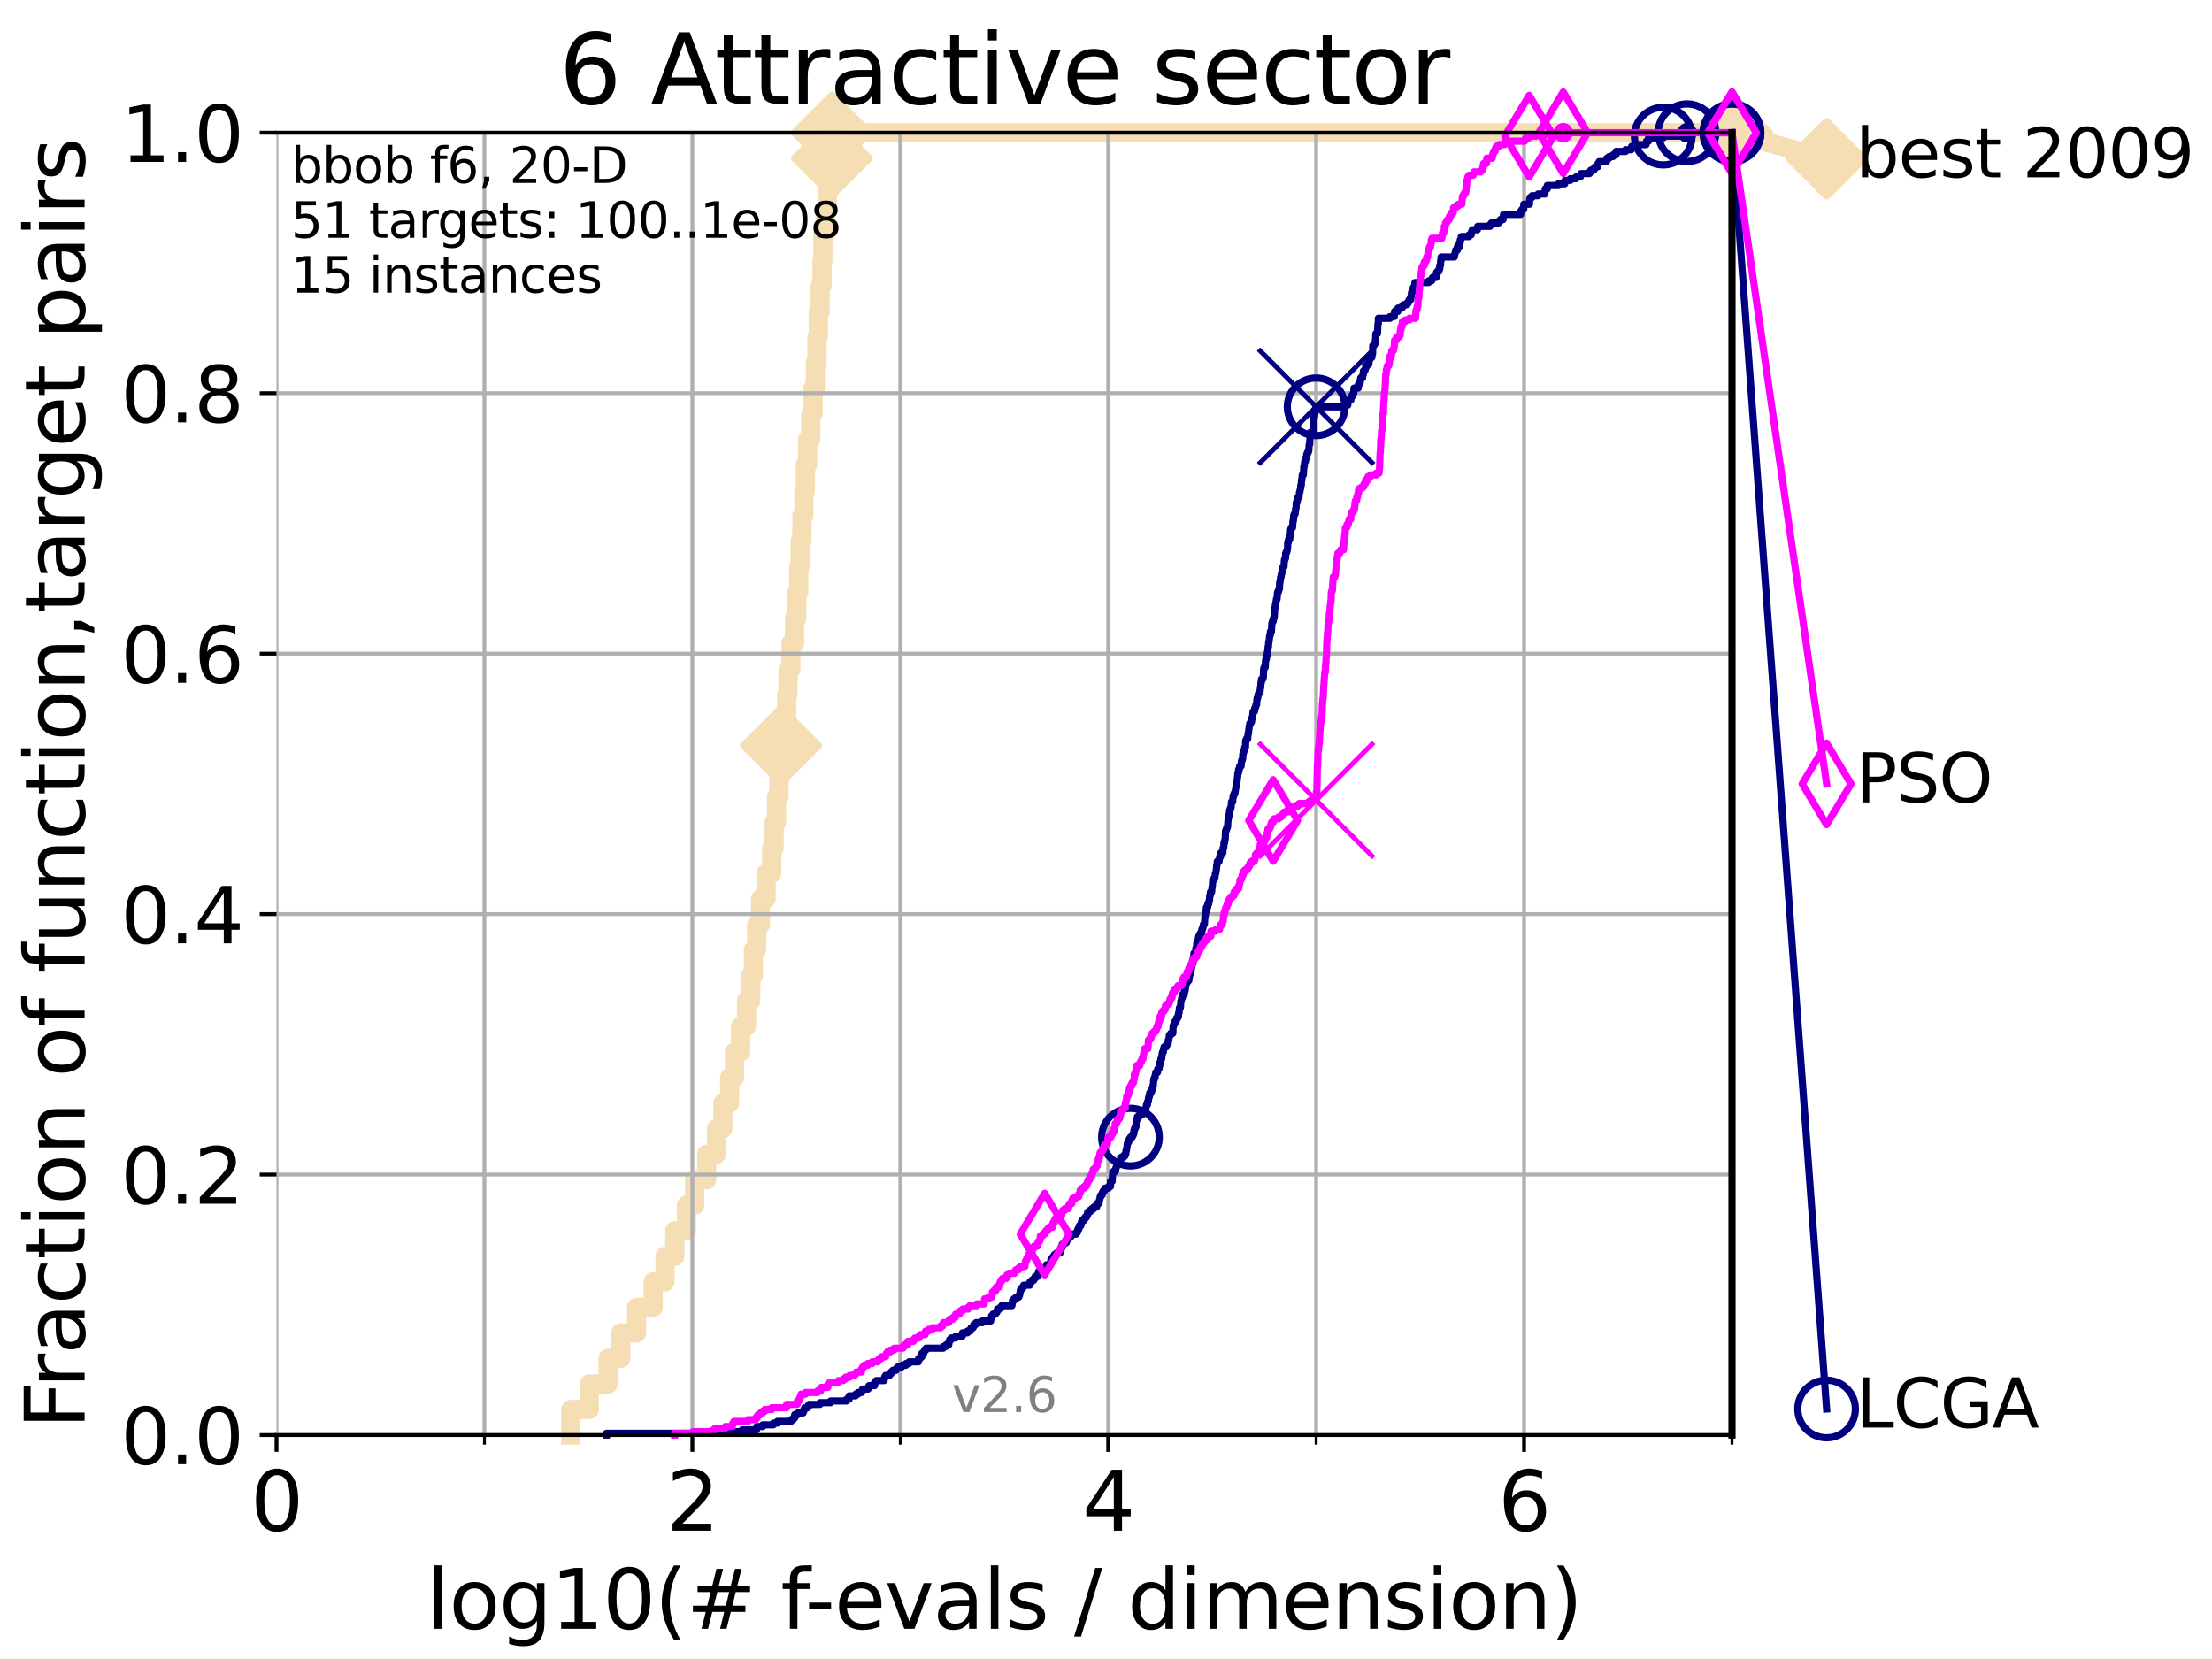 <?xml version="1.0" encoding="utf-8" standalone="no"?>
<!DOCTYPE svg PUBLIC "-//W3C//DTD SVG 1.1//EN"
  "http://www.w3.org/Graphics/SVG/1.1/DTD/svg11.dtd">
<svg xmlns:xlink="http://www.w3.org/1999/xlink" width="460.8pt" height="345.6pt" viewBox="0 0 460.8 345.6" xmlns="http://www.w3.org/2000/svg" version="1.1">
 <defs>
  <style type="text/css">*{stroke-linejoin: round; stroke-linecap: butt}</style>
 </defs>
 <g id="figure_1">
  <g id="patch_1">
   <path d="M 0 345.6 
L 460.8 345.6 
L 460.8 0 
L 0 0 
z
" style="fill: #ffffff"/>
  </g>
  <g id="axes_1">
   <g id="patch_2">
    <path d="M 57.6 298.944 
L 360.806 298.944 
L 360.806 27.648 
L 57.6 27.648 
z
" style="fill: #ffffff"/>
   </g>
   <g id="line2d_1">
    <path d="M 118.89 298.944 
L 118.89 293.624 
L 122.766 293.624 
L 122.766 288.305 
L 126.661 288.305 
L 126.661 282.985 
L 129.334 282.985 
L 129.334 277.666 
L 132.604 277.666 
L 132.604 272.346 
L 136.069 272.346 
L 136.069 267.027 
L 138.541 267.027 
L 138.541 261.707 
L 140.566 261.707 
L 140.566 256.388 
L 143.006 256.388 
L 143.006 251.068 
L 144.713 251.068 
L 144.713 245.749 
L 147.208 245.749 
L 147.208 240.429 
L 149.274 240.429 
L 149.274 235.11 
L 150.594 235.11 
L 150.594 229.79 
L 152.008 229.79 
L 152.008 224.471 
L 153.013 224.471 
L 153.013 219.151 
L 154.284 219.151 
L 154.284 213.832 
L 155.511 213.832 
L 155.511 208.512 
L 156.408 208.512 
L 156.408 203.192 
L 156.937 203.192 
L 156.937 197.873 
L 157.637 197.873 
L 157.637 192.553 
L 158.432 192.553 
L 158.432 187.234 
L 159.589 187.234 
L 159.589 181.914 
L 160.77 181.914 
L 160.77 176.595 
L 161.274 176.595 
L 161.274 171.275 
L 161.766 171.275 
L 161.766 165.956 
L 162.277 165.956 
L 162.277 160.636 
L 162.712 160.636 
L 162.712 155.317 
L 163.308 155.317 
L 163.308 149.997 
L 163.873 149.997 
L 163.873 144.678 
L 164.171 144.678 
L 164.171 139.358 
L 164.759 139.358 
L 164.759 134.039 
L 165.508 134.039 
L 165.508 128.719 
L 165.993 128.719 
L 165.993 123.4 
L 166.385 123.4 
L 166.385 118.08 
L 166.679 118.08 
L 166.679 112.76 
L 167.051 112.76 
L 167.051 107.441 
L 167.469 107.441 
L 167.469 102.121 
L 167.775 102.121 
L 167.775 96.802 
L 168.259 96.802 
L 168.259 91.482 
L 168.895 91.482 
L 168.895 86.163 
L 169.388 86.163 
L 169.388 80.843 
L 169.857 80.843 
L 169.857 75.524 
L 170.198 75.524 
L 170.198 70.204 
L 170.477 70.204 
L 170.477 64.885 
L 170.847 64.885 
L 170.847 59.565 
L 171.247 59.565 
L 171.247 54.246 
L 171.418 54.246 
L 171.418 48.926 
L 171.895 48.926 
L 171.895 43.607 
L 172.344 43.607 
L 172.344 38.287 
L 172.881 38.287 
L 172.881 32.968 
L 173.298 32.968 
L 173.298 27.648 
L 360.806 27.648 
" style="fill: none; stroke: #f5deb3; stroke-width: 4; stroke-linecap: square"/>
   </g>
   <g id="line2d_2">
    <defs>
     <path id="m0bae2f8f76" d="M 0 7.778 
L 7.778 0 
L 0 -7.778 
L -7.778 0 
z
" style="stroke: #f5deb3; stroke-width: 1.5; stroke-linejoin: miter"/>
    </defs>
    <g>
     <use xlink:href="#m0bae2f8f76" x="162.712" y="155.317" style="fill: #f5deb3; stroke: #f5deb3; stroke-width: 1.5; stroke-linejoin: miter"/>
     <use xlink:href="#m0bae2f8f76" x="173.298" y="32.968" style="fill: #f5deb3; stroke: #f5deb3; stroke-width: 1.5; stroke-linejoin: miter"/>
     <use xlink:href="#m0bae2f8f76" x="173.298" y="27.648" style="fill: #f5deb3; stroke: #f5deb3; stroke-width: 1.5; stroke-linejoin: miter"/>
     <use xlink:href="#m0bae2f8f76" x="173.298" y="27.648" style="fill: #f5deb3; stroke: #f5deb3; stroke-width: 1.5; stroke-linejoin: miter"/>
     <use xlink:href="#m0bae2f8f76" x="360.806" y="27.648" style="fill: #f5deb3; stroke: #f5deb3; stroke-width: 1.5; stroke-linejoin: miter"/>
    </g>
   </g>
   <g id="line2d_3">
    <path style="fill: none; stroke: #f5deb3; stroke-width: 4; stroke-linecap: square"/>
    <g/>
   </g>
   <g id="line2d_4">
    <path d="M 360.806 27.648 
L 380.515 33.074 
" style="fill: none; stroke: #f5deb3; stroke-width: 4; stroke-linecap: square"/>
    <g>
     <use xlink:href="#m0bae2f8f76" x="360.806" y="27.648" style="fill: #f5deb3; stroke: #f5deb3; stroke-width: 1.5; stroke-linejoin: miter"/>
     <use xlink:href="#m0bae2f8f76" x="380.515" y="33.074" style="fill: #f5deb3; stroke: #f5deb3; stroke-width: 1.5; stroke-linejoin: miter"/>
    </g>
   </g>
   <g id="matplotlib.axis_1">
    <g id="xtick_1">
     <g id="line2d_5">
      <path d="M 57.6 298.944 
L 57.6 27.648 
" clip-path="url(#p4563eaa02a)" style="fill: none; stroke: #b0b0b0; stroke-width: 0.8; stroke-linecap: square"/>
     </g>
     <g id="line2d_6">
      <defs>
       <path id="m13a90aade5" d="M 0 0 
L 0 3.5 
" style="stroke: #000000; stroke-width: 0.8"/>
      </defs>
      <g>
       <use xlink:href="#m13a90aade5" x="57.6" y="298.944" style="stroke: #000000; stroke-width: 0.8"/>
      </g>
     </g>
     <g id="text_1">
      <!-- 0 -->
      <g transform="translate(52.192 318.861)scale(0.17 -0.17)">
       <defs>
        <path id="DejaVuSans-30" d="M 2034 4250 
Q 1547 4250 1301 3770 
Q 1056 3291 1056 2328 
Q 1056 1369 1301 889 
Q 1547 409 2034 409 
Q 2525 409 2770 889 
Q 3016 1369 3016 2328 
Q 3016 3291 2770 3770 
Q 2525 4250 2034 4250 
z
M 2034 4750 
Q 2819 4750 3233 4129 
Q 3647 3509 3647 2328 
Q 3647 1150 3233 529 
Q 2819 -91 2034 -91 
Q 1250 -91 836 529 
Q 422 1150 422 2328 
Q 422 3509 836 4129 
Q 1250 4750 2034 4750 
z
" transform="scale(0.016)"/>
       </defs>
       <use xlink:href="#DejaVuSans-30"/>
      </g>
     </g>
    </g>
    <g id="xtick_2">
     <g id="line2d_7">
      <path d="M 144.23 298.944 
L 144.23 27.648 
" clip-path="url(#p4563eaa02a)" style="fill: none; stroke: #b0b0b0; stroke-width: 0.8; stroke-linecap: square"/>
     </g>
     <g id="line2d_8">
      <g>
       <use xlink:href="#m13a90aade5" x="144.23" y="298.944" style="stroke: #000000; stroke-width: 0.8"/>
      </g>
     </g>
     <g id="text_2">
      <!-- 2 -->
      <g transform="translate(138.822 318.861)scale(0.17 -0.17)">
       <defs>
        <path id="DejaVuSans-32" d="M 1228 531 
L 3431 531 
L 3431 0 
L 469 0 
L 469 531 
Q 828 903 1448 1529 
Q 2069 2156 2228 2338 
Q 2531 2678 2651 2914 
Q 2772 3150 2772 3378 
Q 2772 3750 2511 3984 
Q 2250 4219 1831 4219 
Q 1534 4219 1204 4116 
Q 875 4013 500 3803 
L 500 4441 
Q 881 4594 1212 4672 
Q 1544 4750 1819 4750 
Q 2544 4750 2975 4387 
Q 3406 4025 3406 3419 
Q 3406 3131 3298 2873 
Q 3191 2616 2906 2266 
Q 2828 2175 2409 1742 
Q 1991 1309 1228 531 
z
" transform="scale(0.016)"/>
       </defs>
       <use xlink:href="#DejaVuSans-32"/>
      </g>
     </g>
    </g>
    <g id="xtick_3">
     <g id="line2d_9">
      <path d="M 230.861 298.944 
L 230.861 27.648 
" clip-path="url(#p4563eaa02a)" style="fill: none; stroke: #b0b0b0; stroke-width: 0.8; stroke-linecap: square"/>
     </g>
     <g id="line2d_10">
      <g>
       <use xlink:href="#m13a90aade5" x="230.861" y="298.944" style="stroke: #000000; stroke-width: 0.8"/>
      </g>
     </g>
     <g id="text_3">
      <!-- 4 -->
      <g transform="translate(225.453 318.861)scale(0.17 -0.17)">
       <defs>
        <path id="DejaVuSans-34" d="M 2419 4116 
L 825 1625 
L 2419 1625 
L 2419 4116 
z
M 2253 4666 
L 3047 4666 
L 3047 1625 
L 3713 1625 
L 3713 1100 
L 3047 1100 
L 3047 0 
L 2419 0 
L 2419 1100 
L 313 1100 
L 313 1709 
L 2253 4666 
z
" transform="scale(0.016)"/>
       </defs>
       <use xlink:href="#DejaVuSans-34"/>
      </g>
     </g>
    </g>
    <g id="xtick_4">
     <g id="line2d_11">
      <path d="M 317.491 298.944 
L 317.491 27.648 
" clip-path="url(#p4563eaa02a)" style="fill: none; stroke: #b0b0b0; stroke-width: 0.8; stroke-linecap: square"/>
     </g>
     <g id="line2d_12">
      <g>
       <use xlink:href="#m13a90aade5" x="317.491" y="298.944" style="stroke: #000000; stroke-width: 0.8"/>
      </g>
     </g>
     <g id="text_4">
      <!-- 6 -->
      <g transform="translate(312.083 318.861)scale(0.17 -0.17)">
       <defs>
        <path id="DejaVuSans-36" d="M 2113 2584 
Q 1688 2584 1439 2293 
Q 1191 2003 1191 1497 
Q 1191 994 1439 701 
Q 1688 409 2113 409 
Q 2538 409 2786 701 
Q 3034 994 3034 1497 
Q 3034 2003 2786 2293 
Q 2538 2584 2113 2584 
z
M 3366 4563 
L 3366 3988 
Q 3128 4100 2886 4159 
Q 2644 4219 2406 4219 
Q 1781 4219 1451 3797 
Q 1122 3375 1075 2522 
Q 1259 2794 1537 2939 
Q 1816 3084 2150 3084 
Q 2853 3084 3261 2657 
Q 3669 2231 3669 1497 
Q 3669 778 3244 343 
Q 2819 -91 2113 -91 
Q 1303 -91 875 529 
Q 447 1150 447 2328 
Q 447 3434 972 4092 
Q 1497 4750 2381 4750 
Q 2619 4750 2861 4703 
Q 3103 4656 3366 4563 
z
" transform="scale(0.016)"/>
       </defs>
       <use xlink:href="#DejaVuSans-36"/>
      </g>
     </g>
    </g>
    <g id="xtick_5">
     <g id="line2d_13">
      <path d="M 100.915 298.944 
L 100.915 27.648 
" clip-path="url(#p4563eaa02a)" style="fill: none; stroke: #b0b0b0; stroke-width: 0.8; stroke-linecap: square"/>
     </g>
     <g id="line2d_14">
      <defs>
       <path id="mc019e897a7" d="M 0 0 
L 0 2 
" style="stroke: #000000; stroke-width: 0.6"/>
      </defs>
      <g>
       <use xlink:href="#mc019e897a7" x="100.915" y="298.944" style="stroke: #000000; stroke-width: 0.6"/>
      </g>
     </g>
    </g>
    <g id="xtick_6">
     <g id="line2d_15">
      <path d="M 187.546 298.944 
L 187.546 27.648 
" clip-path="url(#p4563eaa02a)" style="fill: none; stroke: #b0b0b0; stroke-width: 0.8; stroke-linecap: square"/>
     </g>
     <g id="line2d_16">
      <g>
       <use xlink:href="#mc019e897a7" x="187.546" y="298.944" style="stroke: #000000; stroke-width: 0.6"/>
      </g>
     </g>
    </g>
    <g id="xtick_7">
     <g id="line2d_17">
      <path d="M 274.176 298.944 
L 274.176 27.648 
" clip-path="url(#p4563eaa02a)" style="fill: none; stroke: #b0b0b0; stroke-width: 0.8; stroke-linecap: square"/>
     </g>
     <g id="line2d_18">
      <g>
       <use xlink:href="#mc019e897a7" x="274.176" y="298.944" style="stroke: #000000; stroke-width: 0.6"/>
      </g>
     </g>
    </g>
    <g id="xtick_8">
     <g id="line2d_19">
      <path d="M 360.806 298.944 
L 360.806 27.648 
" clip-path="url(#p4563eaa02a)" style="fill: none; stroke: #b0b0b0; stroke-width: 0.8; stroke-linecap: square"/>
     </g>
     <g id="line2d_20">
      <g>
       <use xlink:href="#mc019e897a7" x="360.806" y="298.944" style="stroke: #000000; stroke-width: 0.6"/>
      </g>
     </g>
    </g>
    <g id="text_5">
     <!-- log10(# f-evals / dimension) -->
     <g transform="translate(88.823 339.314)scale(0.17 -0.17)">
      <defs>
       <path id="DejaVuSans-6c" d="M 603 4863 
L 1178 4863 
L 1178 0 
L 603 0 
L 603 4863 
z
" transform="scale(0.016)"/>
       <path id="DejaVuSans-6f" d="M 1959 3097 
Q 1497 3097 1228 2736 
Q 959 2375 959 1747 
Q 959 1119 1226 758 
Q 1494 397 1959 397 
Q 2419 397 2687 759 
Q 2956 1122 2956 1747 
Q 2956 2369 2687 2733 
Q 2419 3097 1959 3097 
z
M 1959 3584 
Q 2709 3584 3137 3096 
Q 3566 2609 3566 1747 
Q 3566 888 3137 398 
Q 2709 -91 1959 -91 
Q 1206 -91 779 398 
Q 353 888 353 1747 
Q 353 2609 779 3096 
Q 1206 3584 1959 3584 
z
" transform="scale(0.016)"/>
       <path id="DejaVuSans-67" d="M 2906 1791 
Q 2906 2416 2648 2759 
Q 2391 3103 1925 3103 
Q 1463 3103 1205 2759 
Q 947 2416 947 1791 
Q 947 1169 1205 825 
Q 1463 481 1925 481 
Q 2391 481 2648 825 
Q 2906 1169 2906 1791 
z
M 3481 434 
Q 3481 -459 3084 -895 
Q 2688 -1331 1869 -1331 
Q 1566 -1331 1297 -1286 
Q 1028 -1241 775 -1147 
L 775 -588 
Q 1028 -725 1275 -790 
Q 1522 -856 1778 -856 
Q 2344 -856 2625 -561 
Q 2906 -266 2906 331 
L 2906 616 
Q 2728 306 2450 153 
Q 2172 0 1784 0 
Q 1141 0 747 490 
Q 353 981 353 1791 
Q 353 2603 747 3093 
Q 1141 3584 1784 3584 
Q 2172 3584 2450 3431 
Q 2728 3278 2906 2969 
L 2906 3500 
L 3481 3500 
L 3481 434 
z
" transform="scale(0.016)"/>
       <path id="DejaVuSans-31" d="M 794 531 
L 1825 531 
L 1825 4091 
L 703 3866 
L 703 4441 
L 1819 4666 
L 2450 4666 
L 2450 531 
L 3481 531 
L 3481 0 
L 794 0 
L 794 531 
z
" transform="scale(0.016)"/>
       <path id="DejaVuSans-28" d="M 1984 4856 
Q 1566 4138 1362 3434 
Q 1159 2731 1159 2009 
Q 1159 1288 1364 580 
Q 1569 -128 1984 -844 
L 1484 -844 
Q 1016 -109 783 600 
Q 550 1309 550 2009 
Q 550 2706 781 3412 
Q 1013 4119 1484 4856 
L 1984 4856 
z
" transform="scale(0.016)"/>
       <path id="DejaVuSans-23" d="M 3272 2816 
L 2363 2816 
L 2100 1772 
L 3016 1772 
L 3272 2816 
z
M 2803 4594 
L 2478 3297 
L 3391 3297 
L 3719 4594 
L 4219 4594 
L 3897 3297 
L 4872 3297 
L 4872 2816 
L 3775 2816 
L 3519 1772 
L 4513 1772 
L 4513 1294 
L 3397 1294 
L 3072 0 
L 2572 0 
L 2894 1294 
L 1978 1294 
L 1656 0 
L 1153 0 
L 1478 1294 
L 494 1294 
L 494 1772 
L 1594 1772 
L 1856 2816 
L 850 2816 
L 850 3297 
L 1978 3297 
L 2297 4594 
L 2803 4594 
z
" transform="scale(0.016)"/>
       <path id="DejaVuSans-20" transform="scale(0.016)"/>
       <path id="DejaVuSans-66" d="M 2375 4863 
L 2375 4384 
L 1825 4384 
Q 1516 4384 1395 4259 
Q 1275 4134 1275 3809 
L 1275 3500 
L 2222 3500 
L 2222 3053 
L 1275 3053 
L 1275 0 
L 697 0 
L 697 3053 
L 147 3053 
L 147 3500 
L 697 3500 
L 697 3744 
Q 697 4328 969 4595 
Q 1241 4863 1831 4863 
L 2375 4863 
z
" transform="scale(0.016)"/>
       <path id="DejaVuSans-2d" d="M 313 2009 
L 1997 2009 
L 1997 1497 
L 313 1497 
L 313 2009 
z
" transform="scale(0.016)"/>
       <path id="DejaVuSans-65" d="M 3597 1894 
L 3597 1613 
L 953 1613 
Q 991 1019 1311 708 
Q 1631 397 2203 397 
Q 2534 397 2845 478 
Q 3156 559 3463 722 
L 3463 178 
Q 3153 47 2828 -22 
Q 2503 -91 2169 -91 
Q 1331 -91 842 396 
Q 353 884 353 1716 
Q 353 2575 817 3079 
Q 1281 3584 2069 3584 
Q 2775 3584 3186 3129 
Q 3597 2675 3597 1894 
z
M 3022 2063 
Q 3016 2534 2758 2815 
Q 2500 3097 2075 3097 
Q 1594 3097 1305 2825 
Q 1016 2553 972 2059 
L 3022 2063 
z
" transform="scale(0.016)"/>
       <path id="DejaVuSans-76" d="M 191 3500 
L 800 3500 
L 1894 563 
L 2988 3500 
L 3597 3500 
L 2284 0 
L 1503 0 
L 191 3500 
z
" transform="scale(0.016)"/>
       <path id="DejaVuSans-61" d="M 2194 1759 
Q 1497 1759 1228 1600 
Q 959 1441 959 1056 
Q 959 750 1161 570 
Q 1363 391 1709 391 
Q 2188 391 2477 730 
Q 2766 1069 2766 1631 
L 2766 1759 
L 2194 1759 
z
M 3341 1997 
L 3341 0 
L 2766 0 
L 2766 531 
Q 2569 213 2275 61 
Q 1981 -91 1556 -91 
Q 1019 -91 701 211 
Q 384 513 384 1019 
Q 384 1609 779 1909 
Q 1175 2209 1959 2209 
L 2766 2209 
L 2766 2266 
Q 2766 2663 2505 2880 
Q 2244 3097 1772 3097 
Q 1472 3097 1187 3025 
Q 903 2953 641 2809 
L 641 3341 
Q 956 3463 1253 3523 
Q 1550 3584 1831 3584 
Q 2591 3584 2966 3190 
Q 3341 2797 3341 1997 
z
" transform="scale(0.016)"/>
       <path id="DejaVuSans-73" d="M 2834 3397 
L 2834 2853 
Q 2591 2978 2328 3040 
Q 2066 3103 1784 3103 
Q 1356 3103 1142 2972 
Q 928 2841 928 2578 
Q 928 2378 1081 2264 
Q 1234 2150 1697 2047 
L 1894 2003 
Q 2506 1872 2764 1633 
Q 3022 1394 3022 966 
Q 3022 478 2636 193 
Q 2250 -91 1575 -91 
Q 1294 -91 989 -36 
Q 684 19 347 128 
L 347 722 
Q 666 556 975 473 
Q 1284 391 1588 391 
Q 1994 391 2212 530 
Q 2431 669 2431 922 
Q 2431 1156 2273 1281 
Q 2116 1406 1581 1522 
L 1381 1569 
Q 847 1681 609 1914 
Q 372 2147 372 2553 
Q 372 3047 722 3315 
Q 1072 3584 1716 3584 
Q 2034 3584 2315 3537 
Q 2597 3491 2834 3397 
z
" transform="scale(0.016)"/>
       <path id="DejaVuSans-2f" d="M 1625 4666 
L 2156 4666 
L 531 -594 
L 0 -594 
L 1625 4666 
z
" transform="scale(0.016)"/>
       <path id="DejaVuSans-64" d="M 2906 2969 
L 2906 4863 
L 3481 4863 
L 3481 0 
L 2906 0 
L 2906 525 
Q 2725 213 2448 61 
Q 2172 -91 1784 -91 
Q 1150 -91 751 415 
Q 353 922 353 1747 
Q 353 2572 751 3078 
Q 1150 3584 1784 3584 
Q 2172 3584 2448 3432 
Q 2725 3281 2906 2969 
z
M 947 1747 
Q 947 1113 1208 752 
Q 1469 391 1925 391 
Q 2381 391 2643 752 
Q 2906 1113 2906 1747 
Q 2906 2381 2643 2742 
Q 2381 3103 1925 3103 
Q 1469 3103 1208 2742 
Q 947 2381 947 1747 
z
" transform="scale(0.016)"/>
       <path id="DejaVuSans-69" d="M 603 3500 
L 1178 3500 
L 1178 0 
L 603 0 
L 603 3500 
z
M 603 4863 
L 1178 4863 
L 1178 4134 
L 603 4134 
L 603 4863 
z
" transform="scale(0.016)"/>
       <path id="DejaVuSans-6d" d="M 3328 2828 
Q 3544 3216 3844 3400 
Q 4144 3584 4550 3584 
Q 5097 3584 5394 3201 
Q 5691 2819 5691 2113 
L 5691 0 
L 5113 0 
L 5113 2094 
Q 5113 2597 4934 2840 
Q 4756 3084 4391 3084 
Q 3944 3084 3684 2787 
Q 3425 2491 3425 1978 
L 3425 0 
L 2847 0 
L 2847 2094 
Q 2847 2600 2669 2842 
Q 2491 3084 2119 3084 
Q 1678 3084 1418 2786 
Q 1159 2488 1159 1978 
L 1159 0 
L 581 0 
L 581 3500 
L 1159 3500 
L 1159 2956 
Q 1356 3278 1631 3431 
Q 1906 3584 2284 3584 
Q 2666 3584 2933 3390 
Q 3200 3197 3328 2828 
z
" transform="scale(0.016)"/>
       <path id="DejaVuSans-6e" d="M 3513 2113 
L 3513 0 
L 2938 0 
L 2938 2094 
Q 2938 2591 2744 2837 
Q 2550 3084 2163 3084 
Q 1697 3084 1428 2787 
Q 1159 2491 1159 1978 
L 1159 0 
L 581 0 
L 581 3500 
L 1159 3500 
L 1159 2956 
Q 1366 3272 1645 3428 
Q 1925 3584 2291 3584 
Q 2894 3584 3203 3211 
Q 3513 2838 3513 2113 
z
" transform="scale(0.016)"/>
       <path id="DejaVuSans-29" d="M 513 4856 
L 1013 4856 
Q 1481 4119 1714 3412 
Q 1947 2706 1947 2009 
Q 1947 1309 1714 600 
Q 1481 -109 1013 -844 
L 513 -844 
Q 928 -128 1133 580 
Q 1338 1288 1338 2009 
Q 1338 2731 1133 3434 
Q 928 4138 513 4856 
z
" transform="scale(0.016)"/>
      </defs>
      <use xlink:href="#DejaVuSans-6c"/>
      <use xlink:href="#DejaVuSans-6f" x="27.783"/>
      <use xlink:href="#DejaVuSans-67" x="88.965"/>
      <use xlink:href="#DejaVuSans-31" x="152.441"/>
      <use xlink:href="#DejaVuSans-30" x="216.064"/>
      <use xlink:href="#DejaVuSans-28" x="279.688"/>
      <use xlink:href="#DejaVuSans-23" x="318.701"/>
      <use xlink:href="#DejaVuSans-20" x="402.49"/>
      <use xlink:href="#DejaVuSans-66" x="434.277"/>
      <use xlink:href="#DejaVuSans-2d" x="463.982"/>
      <use xlink:href="#DejaVuSans-65" x="500.066"/>
      <use xlink:href="#DejaVuSans-76" x="561.59"/>
      <use xlink:href="#DejaVuSans-61" x="620.77"/>
      <use xlink:href="#DejaVuSans-6c" x="682.049"/>
      <use xlink:href="#DejaVuSans-73" x="709.832"/>
      <use xlink:href="#DejaVuSans-20" x="761.932"/>
      <use xlink:href="#DejaVuSans-2f" x="793.719"/>
      <use xlink:href="#DejaVuSans-20" x="827.41"/>
      <use xlink:href="#DejaVuSans-64" x="859.197"/>
      <use xlink:href="#DejaVuSans-69" x="922.674"/>
      <use xlink:href="#DejaVuSans-6d" x="950.457"/>
      <use xlink:href="#DejaVuSans-65" x="1047.869"/>
      <use xlink:href="#DejaVuSans-6e" x="1109.393"/>
      <use xlink:href="#DejaVuSans-73" x="1172.771"/>
      <use xlink:href="#DejaVuSans-69" x="1224.871"/>
      <use xlink:href="#DejaVuSans-6f" x="1252.654"/>
      <use xlink:href="#DejaVuSans-6e" x="1313.836"/>
      <use xlink:href="#DejaVuSans-29" x="1377.215"/>
     </g>
    </g>
   </g>
   <g id="matplotlib.axis_2">
    <g id="ytick_1">
     <g id="line2d_21">
      <path d="M 57.6 298.944 
L 360.806 298.944 
" clip-path="url(#p4563eaa02a)" style="fill: none; stroke: #b0b0b0; stroke-width: 0.8; stroke-linecap: square"/>
     </g>
     <g id="line2d_22">
      <defs>
       <path id="m10fc5b9dd2" d="M 0 0 
L -3.5 0 
" style="stroke: #000000; stroke-width: 0.8"/>
      </defs>
      <g>
       <use xlink:href="#m10fc5b9dd2" x="57.6" y="298.944" style="stroke: #000000; stroke-width: 0.8"/>
      </g>
     </g>
     <g id="text_6">
      <!-- 0.0 -->
      <g transform="translate(25.155 305.023)scale(0.16 -0.16)">
       <defs>
        <path id="DejaVuSans-2e" d="M 684 794 
L 1344 794 
L 1344 0 
L 684 0 
L 684 794 
z
" transform="scale(0.016)"/>
       </defs>
       <use xlink:href="#DejaVuSans-30"/>
       <use xlink:href="#DejaVuSans-2e" x="63.623"/>
       <use xlink:href="#DejaVuSans-30" x="95.41"/>
      </g>
     </g>
    </g>
    <g id="ytick_2">
     <g id="line2d_23">
      <path d="M 57.6 244.685 
L 360.806 244.685 
" clip-path="url(#p4563eaa02a)" style="fill: none; stroke: #b0b0b0; stroke-width: 0.8; stroke-linecap: square"/>
     </g>
     <g id="line2d_24">
      <g>
       <use xlink:href="#m10fc5b9dd2" x="57.6" y="244.685" style="stroke: #000000; stroke-width: 0.8"/>
      </g>
     </g>
     <g id="text_7">
      <!-- 0.2 -->
      <g transform="translate(25.155 250.764)scale(0.16 -0.16)">
       <use xlink:href="#DejaVuSans-30"/>
       <use xlink:href="#DejaVuSans-2e" x="63.623"/>
       <use xlink:href="#DejaVuSans-32" x="95.41"/>
      </g>
     </g>
    </g>
    <g id="ytick_3">
     <g id="line2d_25">
      <path d="M 57.6 190.426 
L 360.806 190.426 
" clip-path="url(#p4563eaa02a)" style="fill: none; stroke: #b0b0b0; stroke-width: 0.8; stroke-linecap: square"/>
     </g>
     <g id="line2d_26">
      <g>
       <use xlink:href="#m10fc5b9dd2" x="57.6" y="190.426" style="stroke: #000000; stroke-width: 0.8"/>
      </g>
     </g>
     <g id="text_8">
      <!-- 0.4 -->
      <g transform="translate(25.155 196.504)scale(0.16 -0.16)">
       <use xlink:href="#DejaVuSans-30"/>
       <use xlink:href="#DejaVuSans-2e" x="63.623"/>
       <use xlink:href="#DejaVuSans-34" x="95.41"/>
      </g>
     </g>
    </g>
    <g id="ytick_4">
     <g id="line2d_27">
      <path d="M 57.6 136.166 
L 360.806 136.166 
" clip-path="url(#p4563eaa02a)" style="fill: none; stroke: #b0b0b0; stroke-width: 0.8; stroke-linecap: square"/>
     </g>
     <g id="line2d_28">
      <g>
       <use xlink:href="#m10fc5b9dd2" x="57.6" y="136.166" style="stroke: #000000; stroke-width: 0.8"/>
      </g>
     </g>
     <g id="text_9">
      <!-- 0.6 -->
      <g transform="translate(25.155 142.245)scale(0.16 -0.16)">
       <use xlink:href="#DejaVuSans-30"/>
       <use xlink:href="#DejaVuSans-2e" x="63.623"/>
       <use xlink:href="#DejaVuSans-36" x="95.41"/>
      </g>
     </g>
    </g>
    <g id="ytick_5">
     <g id="line2d_29">
      <path d="M 57.6 81.907 
L 360.806 81.907 
" clip-path="url(#p4563eaa02a)" style="fill: none; stroke: #b0b0b0; stroke-width: 0.8; stroke-linecap: square"/>
     </g>
     <g id="line2d_30">
      <g>
       <use xlink:href="#m10fc5b9dd2" x="57.6" y="81.907" style="stroke: #000000; stroke-width: 0.8"/>
      </g>
     </g>
     <g id="text_10">
      <!-- 0.8 -->
      <g transform="translate(25.155 87.986)scale(0.16 -0.16)">
       <defs>
        <path id="DejaVuSans-38" d="M 2034 2216 
Q 1584 2216 1326 1975 
Q 1069 1734 1069 1313 
Q 1069 891 1326 650 
Q 1584 409 2034 409 
Q 2484 409 2743 651 
Q 3003 894 3003 1313 
Q 3003 1734 2745 1975 
Q 2488 2216 2034 2216 
z
M 1403 2484 
Q 997 2584 770 2862 
Q 544 3141 544 3541 
Q 544 4100 942 4425 
Q 1341 4750 2034 4750 
Q 2731 4750 3128 4425 
Q 3525 4100 3525 3541 
Q 3525 3141 3298 2862 
Q 3072 2584 2669 2484 
Q 3125 2378 3379 2068 
Q 3634 1759 3634 1313 
Q 3634 634 3220 271 
Q 2806 -91 2034 -91 
Q 1263 -91 848 271 
Q 434 634 434 1313 
Q 434 1759 690 2068 
Q 947 2378 1403 2484 
z
M 1172 3481 
Q 1172 3119 1398 2916 
Q 1625 2713 2034 2713 
Q 2441 2713 2670 2916 
Q 2900 3119 2900 3481 
Q 2900 3844 2670 4047 
Q 2441 4250 2034 4250 
Q 1625 4250 1398 4047 
Q 1172 3844 1172 3481 
z
" transform="scale(0.016)"/>
       </defs>
       <use xlink:href="#DejaVuSans-30"/>
       <use xlink:href="#DejaVuSans-2e" x="63.623"/>
       <use xlink:href="#DejaVuSans-38" x="95.41"/>
      </g>
     </g>
    </g>
    <g id="ytick_6">
     <g id="line2d_31">
      <path d="M 57.6 27.648 
L 360.806 27.648 
" clip-path="url(#p4563eaa02a)" style="fill: none; stroke: #b0b0b0; stroke-width: 0.8; stroke-linecap: square"/>
     </g>
     <g id="line2d_32">
      <g>
       <use xlink:href="#m10fc5b9dd2" x="57.6" y="27.648" style="stroke: #000000; stroke-width: 0.8"/>
      </g>
     </g>
     <g id="text_11">
      <!-- 1.0 -->
      <g transform="translate(25.155 33.727)scale(0.16 -0.16)">
       <use xlink:href="#DejaVuSans-31"/>
       <use xlink:href="#DejaVuSans-2e" x="63.623"/>
       <use xlink:href="#DejaVuSans-30" x="95.41"/>
      </g>
     </g>
    </g>
    <g id="text_12">
     <!-- Fraction of function,target pairs -->
     <g transform="translate(17.62 297.681)rotate(-90)scale(0.17 -0.17)">
      <defs>
       <path id="DejaVuSans-46" d="M 628 4666 
L 3309 4666 
L 3309 4134 
L 1259 4134 
L 1259 2759 
L 3109 2759 
L 3109 2228 
L 1259 2228 
L 1259 0 
L 628 0 
L 628 4666 
z
" transform="scale(0.016)"/>
       <path id="DejaVuSans-72" d="M 2631 2963 
Q 2534 3019 2420 3045 
Q 2306 3072 2169 3072 
Q 1681 3072 1420 2755 
Q 1159 2438 1159 1844 
L 1159 0 
L 581 0 
L 581 3500 
L 1159 3500 
L 1159 2956 
Q 1341 3275 1631 3429 
Q 1922 3584 2338 3584 
Q 2397 3584 2469 3576 
Q 2541 3569 2628 3553 
L 2631 2963 
z
" transform="scale(0.016)"/>
       <path id="DejaVuSans-63" d="M 3122 3366 
L 3122 2828 
Q 2878 2963 2633 3030 
Q 2388 3097 2138 3097 
Q 1578 3097 1268 2742 
Q 959 2388 959 1747 
Q 959 1106 1268 751 
Q 1578 397 2138 397 
Q 2388 397 2633 464 
Q 2878 531 3122 666 
L 3122 134 
Q 2881 22 2623 -34 
Q 2366 -91 2075 -91 
Q 1284 -91 818 406 
Q 353 903 353 1747 
Q 353 2603 823 3093 
Q 1294 3584 2113 3584 
Q 2378 3584 2631 3529 
Q 2884 3475 3122 3366 
z
" transform="scale(0.016)"/>
       <path id="DejaVuSans-74" d="M 1172 4494 
L 1172 3500 
L 2356 3500 
L 2356 3053 
L 1172 3053 
L 1172 1153 
Q 1172 725 1289 603 
Q 1406 481 1766 481 
L 2356 481 
L 2356 0 
L 1766 0 
Q 1100 0 847 248 
Q 594 497 594 1153 
L 594 3053 
L 172 3053 
L 172 3500 
L 594 3500 
L 594 4494 
L 1172 4494 
z
" transform="scale(0.016)"/>
       <path id="DejaVuSans-75" d="M 544 1381 
L 544 3500 
L 1119 3500 
L 1119 1403 
Q 1119 906 1312 657 
Q 1506 409 1894 409 
Q 2359 409 2629 706 
Q 2900 1003 2900 1516 
L 2900 3500 
L 3475 3500 
L 3475 0 
L 2900 0 
L 2900 538 
Q 2691 219 2414 64 
Q 2138 -91 1772 -91 
Q 1169 -91 856 284 
Q 544 659 544 1381 
z
M 1991 3584 
L 1991 3584 
z
" transform="scale(0.016)"/>
       <path id="DejaVuSans-2c" d="M 750 794 
L 1409 794 
L 1409 256 
L 897 -744 
L 494 -744 
L 750 256 
L 750 794 
z
" transform="scale(0.016)"/>
       <path id="DejaVuSans-70" d="M 1159 525 
L 1159 -1331 
L 581 -1331 
L 581 3500 
L 1159 3500 
L 1159 2969 
Q 1341 3281 1617 3432 
Q 1894 3584 2278 3584 
Q 2916 3584 3314 3078 
Q 3713 2572 3713 1747 
Q 3713 922 3314 415 
Q 2916 -91 2278 -91 
Q 1894 -91 1617 61 
Q 1341 213 1159 525 
z
M 3116 1747 
Q 3116 2381 2855 2742 
Q 2594 3103 2138 3103 
Q 1681 3103 1420 2742 
Q 1159 2381 1159 1747 
Q 1159 1113 1420 752 
Q 1681 391 2138 391 
Q 2594 391 2855 752 
Q 3116 1113 3116 1747 
z
" transform="scale(0.016)"/>
      </defs>
      <use xlink:href="#DejaVuSans-46"/>
      <use xlink:href="#DejaVuSans-72" x="50.27"/>
      <use xlink:href="#DejaVuSans-61" x="91.383"/>
      <use xlink:href="#DejaVuSans-63" x="152.662"/>
      <use xlink:href="#DejaVuSans-74" x="207.643"/>
      <use xlink:href="#DejaVuSans-69" x="246.852"/>
      <use xlink:href="#DejaVuSans-6f" x="274.635"/>
      <use xlink:href="#DejaVuSans-6e" x="335.816"/>
      <use xlink:href="#DejaVuSans-20" x="399.195"/>
      <use xlink:href="#DejaVuSans-6f" x="430.982"/>
      <use xlink:href="#DejaVuSans-66" x="492.164"/>
      <use xlink:href="#DejaVuSans-20" x="527.369"/>
      <use xlink:href="#DejaVuSans-66" x="559.156"/>
      <use xlink:href="#DejaVuSans-75" x="594.361"/>
      <use xlink:href="#DejaVuSans-6e" x="657.74"/>
      <use xlink:href="#DejaVuSans-63" x="721.119"/>
      <use xlink:href="#DejaVuSans-74" x="776.1"/>
      <use xlink:href="#DejaVuSans-69" x="815.309"/>
      <use xlink:href="#DejaVuSans-6f" x="843.092"/>
      <use xlink:href="#DejaVuSans-6e" x="904.273"/>
      <use xlink:href="#DejaVuSans-2c" x="967.652"/>
      <use xlink:href="#DejaVuSans-74" x="999.439"/>
      <use xlink:href="#DejaVuSans-61" x="1038.648"/>
      <use xlink:href="#DejaVuSans-72" x="1099.928"/>
      <use xlink:href="#DejaVuSans-67" x="1139.291"/>
      <use xlink:href="#DejaVuSans-65" x="1202.768"/>
      <use xlink:href="#DejaVuSans-74" x="1264.291"/>
      <use xlink:href="#DejaVuSans-20" x="1303.5"/>
      <use xlink:href="#DejaVuSans-70" x="1335.287"/>
      <use xlink:href="#DejaVuSans-61" x="1398.764"/>
      <use xlink:href="#DejaVuSans-69" x="1460.043"/>
      <use xlink:href="#DejaVuSans-72" x="1487.826"/>
      <use xlink:href="#DejaVuSans-73" x="1528.939"/>
     </g>
    </g>
   </g>
   <g id="line2d_33">
    <defs>
     <path id="m0101bf8c93" d="M 0 1.5 
C 0.398 1.5 0.779 1.342 1.061 1.061 
C 1.342 0.779 1.5 0.398 1.5 0 
C 1.5 -0.398 1.342 -0.779 1.061 -1.061 
C 0.779 -1.342 0.398 -1.5 0 -1.5 
C -0.398 -1.5 -0.779 -1.342 -1.061 -1.061 
C -1.342 -0.779 -1.5 -0.398 -1.5 0 
C -1.5 0.398 -1.342 0.779 -1.061 1.061 
C -0.779 1.342 -0.398 1.5 0 1.5 
z
" style="stroke: #f5deb3"/>
    </defs>
    <g>
     <use xlink:href="#m0101bf8c93" x="173.298" y="27.648" style="fill: #f5deb3; stroke: #f5deb3"/>
     <use xlink:href="#m0101bf8c93" x="173.298" y="27.648" style="fill: #f5deb3; stroke: #f5deb3"/>
    </g>
   </g>
   <g id="line2d_34">
    <defs>
     <path id="md1e32931f9" d="M 0 1.5 
C 0.398 1.5 0.779 1.342 1.061 1.061 
C 1.342 0.779 1.5 0.398 1.5 0 
C 1.5 -0.398 1.342 -0.779 1.061 -1.061 
C 0.779 -1.342 0.398 -1.5 0 -1.5 
C -0.398 -1.5 -0.779 -1.342 -1.061 -1.061 
C -1.342 -0.779 -1.5 -0.398 -1.5 0 
C -1.5 0.398 -1.342 0.779 -1.061 1.061 
C -0.779 1.342 -0.398 1.5 0 1.5 
z
" style="stroke: #000080"/>
    </defs>
    <g>
     <use xlink:href="#md1e32931f9" x="351.439" y="27.648" style="fill: #000080; stroke: #000080"/>
     <use xlink:href="#md1e32931f9" x="351.439" y="27.648" style="fill: #000080; stroke: #000080"/>
    </g>
   </g>
   <g id="line2d_35">
    <path d="M 126.323 298.944 
L 126.323 298.589 
L 152.883 298.589 
L 152.883 298.235 
L 154.585 298.235 
L 154.585 297.88 
L 157.587 297.88 
L 157.661 297.171 
L 158.899 297.171 
L 158.899 296.816 
L 161.11 296.816 
L 161.11 296.462 
L 161.943 296.462 
L 161.943 296.107 
L 164.774 296.107 
L 164.774 295.752 
L 165.257 295.752 
L 165.257 295.398 
L 165.547 295.398 
L 165.547 294.688 
L 166.225 294.688 
L 166.225 294.334 
L 167.312 294.334 
L 167.312 293.979 
L 167.455 293.979 
L 167.455 293.624 
L 167.61 293.624 
L 167.61 293.27 
L 168.267 293.27 
L 168.267 292.915 
L 168.537 292.915 
L 168.537 292.561 
L 170.808 292.561 
L 170.808 292.206 
L 173.042 292.206 
L 173.042 291.851 
L 176.342 291.851 
L 176.342 291.497 
L 176.885 291.497 
L 176.908 290.787 
L 178.226 290.787 
L 178.226 290.433 
L 178.71 290.433 
L 178.71 290.078 
L 179.514 290.078 
L 179.514 289.723 
L 179.676 289.723 
L 179.676 289.369 
L 180.843 289.369 
L 180.843 289.014 
L 181.023 289.014 
L 181.023 288.66 
L 182.18 288.66 
L 182.193 287.95 
L 182.532 287.95 
L 182.532 287.596 
L 184.182 287.596 
L 184.266 286.886 
L 184.476 286.886 
L 184.476 286.532 
L 185.302 286.532 
L 185.302 286.177 
L 185.617 286.177 
L 185.617 285.822 
L 185.976 285.822 
L 185.976 285.468 
L 186.679 285.468 
L 186.679 285.113 
L 187.015 285.113 
L 187.015 284.759 
L 187.864 284.759 
L 187.864 284.404 
L 188.718 284.404 
L 188.718 284.049 
L 189.368 284.049 
L 189.368 283.695 
L 191.328 283.695 
L 191.371 282.985 
L 191.698 282.985 
L 191.698 282.631 
L 192.046 282.631 
L 192.052 281.922 
L 192.438 281.922 
L 192.438 281.567 
L 192.585 281.567 
L 192.585 281.212 
L 192.907 281.212 
L 192.907 280.858 
L 196.488 280.858 
L 196.488 280.503 
L 197.085 280.503 
L 197.085 280.148 
L 197.642 280.148 
L 197.694 279.439 
L 197.822 279.439 
L 197.822 279.084 
L 198.125 279.084 
L 198.125 278.73 
L 199.075 278.73 
L 199.075 278.375 
L 200.461 278.375 
L 200.482 277.666 
L 201.502 277.666 
L 201.502 277.311 
L 202.093 277.311 
L 202.093 276.957 
L 202.281 276.957 
L 202.281 276.602 
L 202.728 276.602 
L 202.728 276.247 
L 202.88 276.247 
L 202.88 275.893 
L 203.326 275.893 
L 203.326 275.538 
L 204.652 275.538 
L 204.652 275.183 
L 206.375 275.183 
L 206.479 274.474 
L 206.55 274.474 
L 206.55 274.12 
L 206.837 274.12 
L 206.837 273.765 
L 207.348 273.765 
L 207.348 273.41 
L 207.667 273.41 
L 207.667 273.056 
L 207.783 273.056 
L 207.783 272.701 
L 208.356 272.701 
L 208.356 272.346 
L 208.673 272.346 
L 208.673 271.992 
L 210.801 271.992 
L 210.901 271.282 
L 210.919 271.282 
L 210.919 270.928 
L 211.223 270.928 
L 211.223 270.573 
L 211.681 270.573 
L 211.681 270.219 
L 212.241 270.219 
L 212.241 269.864 
L 212.39 269.864 
L 212.499 269.155 
L 212.541 269.155 
L 212.541 268.8 
L 212.663 268.8 
L 212.663 268.445 
L 213.018 268.445 
L 213.018 268.091 
L 213.24 268.091 
L 213.24 267.736 
L 214.521 267.736 
L 214.569 267.027 
L 214.952 267.027 
L 214.952 266.672 
L 215.381 266.672 
L 215.381 266.318 
L 215.602 266.318 
L 215.602 265.963 
L 216.072 265.963 
L 216.072 265.608 
L 216.239 265.608 
L 216.35 264.899 
L 216.824 264.899 
L 216.824 264.544 
L 217.591 264.544 
L 217.591 264.19 
L 217.858 264.19 
L 217.858 263.835 
L 218.008 263.835 
L 218.008 263.48 
L 218.856 263.48 
L 218.919 262.417 
L 219.134 262.417 
L 219.134 262.062 
L 219.42 262.062 
L 219.42 261.707 
L 219.657 261.707 
L 219.657 261.353 
L 220.121 261.353 
L 220.121 260.998 
L 220.837 260.998 
L 220.925 260.289 
L 220.974 260.289 
L 220.974 259.934 
L 221.233 259.934 
L 221.27 259.225 
L 221.61 259.225 
L 221.61 258.87 
L 222.135 258.87 
L 222.135 258.516 
L 222.285 258.516 
L 222.285 258.161 
L 222.584 258.161 
L 222.584 257.806 
L 222.965 257.806 
L 222.965 257.452 
L 223.213 257.452 
L 223.213 257.097 
L 224.17 257.097 
L 224.17 256.742 
L 224.438 256.742 
L 224.539 256.033 
L 224.762 256.033 
L 224.844 255.324 
L 225.17 255.324 
L 225.265 254.615 
L 225.356 254.615 
L 225.356 254.26 
L 225.783 254.26 
L 225.783 253.905 
L 226.043 253.905 
L 226.043 253.551 
L 226.36 253.551 
L 226.36 253.196 
L 226.538 253.196 
L 226.585 252.487 
L 227.025 252.487 
L 227.025 252.132 
L 227.473 252.132 
L 227.473 251.778 
L 227.885 251.778 
L 227.885 251.423 
L 228.455 251.423 
L 228.511 250.714 
L 228.942 250.714 
L 229.025 250.004 
L 229.087 250.004 
L 229.184 249.295 
L 229.338 249.295 
L 229.338 248.94 
L 229.603 248.94 
L 229.603 248.586 
L 229.722 248.586 
L 229.722 248.231 
L 229.999 248.231 
L 229.999 247.877 
L 230.19 247.877 
L 230.19 247.522 
L 230.922 247.522 
L 230.922 247.167 
L 231.332 247.167 
L 231.335 246.103 
L 231.682 246.103 
L 231.788 244.33 
L 232.006 244.33 
L 232.006 243.976 
L 232.402 243.976 
L 232.466 243.266 
L 232.553 243.266 
L 232.619 242.557 
L 233.156 242.557 
L 233.156 242.202 
L 233.313 242.202 
L 233.413 241.493 
L 233.447 241.493 
L 233.447 241.138 
L 234.012 241.138 
L 234.012 240.784 
L 234.354 240.784 
L 234.354 240.429 
L 234.52 240.429 
L 234.569 239.72 
L 234.648 239.72 
L 234.746 239.011 
L 234.779 239.011 
L 234.831 238.301 
L 234.904 238.301 
L 234.904 237.947 
L 235.11 237.947 
L 235.11 237.592 
L 235.253 237.592 
L 235.253 237.237 
L 235.496 237.237 
L 235.496 236.883 
L 235.863 236.883 
L 235.863 236.528 
L 236.056 236.528 
L 236.056 236.174 
L 236.205 236.174 
L 236.216 235.464 
L 236.332 235.464 
L 236.332 235.11 
L 236.478 235.11 
L 236.478 234.755 
L 236.65 234.755 
L 236.681 233.336 
L 236.854 233.336 
L 236.939 232.627 
L 237.322 232.627 
L 237.322 232.273 
L 237.876 232.273 
L 237.876 231.918 
L 238.212 231.918 
L 238.212 231.563 
L 238.588 231.563 
L 238.651 230.854 
L 238.727 230.854 
L 238.834 230.145 
L 239.041 230.145 
L 239.077 229.435 
L 239.231 229.435 
L 239.253 228.726 
L 239.35 228.726 
L 239.35 228.372 
L 239.468 228.372 
L 239.502 227.662 
L 239.84 227.662 
L 239.925 226.953 
L 240.111 226.953 
L 240.151 226.244 
L 240.241 226.244 
L 240.348 224.825 
L 240.483 224.825 
L 240.483 224.471 
L 240.621 224.471 
L 240.692 223.761 
L 240.762 223.761 
L 240.762 223.407 
L 241.131 223.407 
L 241.166 222.697 
L 241.429 222.697 
L 241.513 221.988 
L 241.607 221.988 
L 241.639 221.279 
L 241.807 221.279 
L 241.83 220.57 
L 242 220.57 
L 242.095 219.506 
L 242.169 219.506 
L 242.169 219.151 
L 242.352 219.151 
L 242.407 218.442 
L 242.497 218.442 
L 242.497 218.087 
L 242.973 218.087 
L 243.08 217.378 
L 243.366 217.378 
L 243.373 216.669 
L 243.5 216.669 
L 243.597 215.605 
L 243.898 215.605 
L 243.898 215.25 
L 244.322 215.25 
L 244.376 213.832 
L 244.46 213.832 
L 244.46 213.477 
L 244.604 213.477 
L 244.604 213.122 
L 244.78 213.122 
L 244.78 212.768 
L 245.012 212.768 
L 245.012 212.413 
L 245.128 212.413 
L 245.128 212.058 
L 245.357 212.058 
L 245.357 211.704 
L 245.49 211.704 
L 245.515 210.994 
L 245.619 210.994 
L 245.696 209.931 
L 245.897 209.931 
L 246.006 208.512 
L 246.078 208.512 
L 246.183 207.803 
L 246.339 207.803 
L 246.403 207.093 
L 246.738 207.093 
L 246.739 206.384 
L 246.88 206.384 
L 246.967 205.675 
L 246.996 205.675 
L 247.019 204.966 
L 247.171 204.966 
L 247.171 204.611 
L 247.377 204.611 
L 247.377 204.256 
L 247.666 204.256 
L 247.699 203.547 
L 247.795 203.547 
L 247.804 202.838 
L 248.016 202.838 
L 248.12 202.129 
L 248.144 202.129 
L 248.22 201.419 
L 248.288 201.419 
L 248.321 200.71 
L 248.514 200.71 
L 248.568 199.646 
L 248.688 199.646 
L 248.724 198.582 
L 249.093 198.582 
L 249.13 197.518 
L 249.261 197.518 
L 249.32 196.454 
L 249.445 196.454 
L 249.445 196.1 
L 249.601 196.1 
L 249.639 195.39 
L 249.72 195.39 
L 249.72 195.036 
L 249.876 195.036 
L 249.876 194.681 
L 250.085 194.681 
L 250.085 194.327 
L 250.346 194.327 
L 250.365 193.617 
L 250.487 193.617 
L 250.487 193.263 
L 250.615 193.263 
L 250.699 192.553 
L 250.892 192.553 
L 250.999 191.135 
L 251.035 191.135 
L 251.141 190.071 
L 251.223 190.071 
L 251.313 189.007 
L 251.575 189.007 
L 251.605 188.298 
L 251.802 188.298 
L 251.872 187.589 
L 251.971 187.589 
L 252.004 186.525 
L 252.142 186.525 
L 252.156 185.815 
L 252.402 185.815 
L 252.498 184.751 
L 252.553 184.751 
L 252.628 183.333 
L 252.87 183.333 
L 252.87 182.978 
L 253.086 182.978 
L 253.189 181.914 
L 253.275 181.914 
L 253.385 181.205 
L 253.39 181.205 
L 253.481 180.141 
L 253.553 180.141 
L 253.584 179.432 
L 253.954 179.432 
L 254.045 178.723 
L 254.116 178.723 
L 254.116 178.368 
L 254.298 178.368 
L 254.331 177.659 
L 254.739 177.659 
L 254.807 176.595 
L 254.945 176.595 
L 254.979 175.531 
L 255.113 175.531 
L 255.177 174.822 
L 255.232 174.822 
L 255.299 173.048 
L 255.458 173.048 
L 255.458 172.694 
L 255.57 172.694 
L 255.57 172.339 
L 255.713 172.339 
L 255.808 170.921 
L 255.832 170.921 
L 255.931 170.211 
L 255.979 170.211 
L 256.068 169.502 
L 256.106 169.502 
L 256.148 168.793 
L 256.271 168.793 
L 256.271 168.438 
L 256.426 168.438 
L 256.528 167.374 
L 256.55 167.374 
L 256.55 167.02 
L 256.787 167.02 
L 256.872 165.956 
L 256.967 165.956 
L 256.967 165.601 
L 257.11 165.601 
L 257.11 165.246 
L 257.262 165.246 
L 257.364 164.537 
L 257.377 164.537 
L 257.484 163.828 
L 257.563 163.828 
L 257.67 162.764 
L 257.71 162.764 
L 257.806 161.7 
L 257.85 161.7 
L 257.86 160.991 
L 258.017 160.991 
L 258.037 160.282 
L 258.184 160.282 
L 258.259 159.572 
L 258.558 159.572 
L 258.618 158.508 
L 258.745 158.508 
L 258.745 158.154 
L 258.869 158.154 
L 258.899 157.09 
L 258.999 157.09 
L 259.103 156.381 
L 259.233 156.381 
L 259.297 155.671 
L 259.462 155.671 
L 259.498 154.253 
L 259.676 154.253 
L 259.676 153.898 
L 259.917 153.898 
L 259.992 152.834 
L 260.077 152.834 
L 260.173 151.77 
L 260.195 151.77 
L 260.272 151.061 
L 260.351 151.061 
L 260.351 150.706 
L 260.551 150.706 
L 260.551 150.352 
L 260.73 150.352 
L 260.739 149.643 
L 260.902 149.643 
L 261.009 148.579 
L 261.036 148.579 
L 261.036 148.224 
L 261.339 148.224 
L 261.384 147.515 
L 261.53 147.515 
L 261.625 146.805 
L 261.782 146.805 
L 261.833 145.742 
L 261.898 145.742 
L 261.898 145.387 
L 262.019 145.387 
L 262.088 144.678 
L 262.205 144.678 
L 262.205 144.323 
L 262.467 144.323 
L 262.571 143.259 
L 262.62 143.259 
L 262.687 142.195 
L 262.758 142.195 
L 262.79 141.486 
L 263.067 141.486 
L 263.067 141.131 
L 263.18 141.131 
L 263.239 139.358 
L 263.338 139.358 
L 263.338 139.003 
L 263.579 139.003 
L 263.633 137.585 
L 263.714 137.585 
L 263.714 137.23 
L 263.829 137.23 
L 263.837 136.521 
L 263.991 136.521 
L 264.029 135.812 
L 264.105 135.812 
L 264.166 134.748 
L 264.24 134.748 
L 264.303 133.684 
L 264.376 133.684 
L 264.47 132.62 
L 264.525 132.62 
L 264.525 132.265 
L 264.638 132.265 
L 264.656 131.556 
L 264.859 131.556 
L 264.96 129.783 
L 265.067 129.783 
L 265.067 129.428 
L 265.239 129.428 
L 265.3 128.719 
L 265.446 128.719 
L 265.551 126.591 
L 265.642 126.591 
L 265.702 125.882 
L 265.761 125.882 
L 265.854 125.173 
L 265.893 125.173 
L 265.893 124.818 
L 266.032 124.818 
L 266.132 123.4 
L 266.282 123.4 
L 266.282 123.045 
L 266.396 123.045 
L 266.396 122.69 
L 266.534 122.69 
L 266.582 121.272 
L 266.662 121.272 
L 266.77 120.208 
L 266.863 120.208 
L 266.942 119.499 
L 267.026 119.499 
L 267.11 118.435 
L 267.25 118.435 
L 267.25 118.08 
L 267.48 118.08 
L 267.558 116.661 
L 267.66 116.661 
L 267.66 116.307 
L 267.798 116.307 
L 267.833 115.243 
L 267.971 115.243 
L 267.971 114.888 
L 268.112 114.888 
L 268.222 114.179 
L 268.223 114.179 
L 268.252 113.115 
L 268.345 113.115 
L 268.405 112.406 
L 268.659 112.406 
L 268.761 111.342 
L 268.825 111.342 
L 268.862 110.278 
L 268.982 110.278 
L 268.982 109.923 
L 269.26 109.923 
L 269.352 108.505 
L 269.435 108.505 
L 269.493 107.441 
L 269.599 107.441 
L 269.599 107.086 
L 269.795 107.086 
L 269.887 106.022 
L 269.963 106.022 
L 270.063 104.604 
L 270.231 104.604 
L 270.261 103.895 
L 270.4 103.895 
L 270.4 103.54 
L 270.606 103.54 
L 270.715 102.476 
L 270.797 102.476 
L 270.899 101.767 
L 270.944 101.767 
L 270.988 101.058 
L 271.084 101.058 
L 271.136 99.994 
L 271.196 99.994 
L 271.289 98.93 
L 271.509 98.93 
L 271.62 97.157 
L 271.695 97.157 
L 271.803 96.093 
L 271.955 96.093 
L 272.03 95.383 
L 272.187 95.383 
L 272.196 94.674 
L 272.324 94.674 
L 272.324 94.319 
L 272.513 94.319 
L 272.513 93.965 
L 272.637 93.965 
L 272.732 92.546 
L 272.835 92.546 
L 272.902 90.773 
L 272.954 90.773 
L 272.998 90.064 
L 273.489 90.064 
L 273.596 89 
L 273.61 89 
L 273.718 86.872 
L 273.823 86.872 
L 273.864 86.163 
L 273.937 86.163 
L 274.023 85.099 
L 274.173 85.099 
L 274.173 84.744 
L 280.124 84.744 
L 280.124 84.39 
L 280.773 84.39 
L 280.773 83.68 
L 280.982 83.68 
L 280.982 83.326 
L 281.422 83.326 
L 281.43 82.616 
L 281.669 82.616 
L 281.669 82.262 
L 281.871 82.262 
L 281.871 81.907 
L 282.021 81.907 
L 282.061 80.843 
L 282.946 80.843 
L 282.948 80.134 
L 283.141 80.134 
L 283.141 79.779 
L 283.352 79.779 
L 283.451 78.715 
L 283.856 78.715 
L 283.912 78.006 
L 284.012 78.006 
L 284.012 77.297 
L 284.31 77.297 
L 284.31 76.942 
L 284.426 76.942 
L 284.525 76.233 
L 284.797 76.233 
L 284.797 75.878 
L 285.152 75.878 
L 285.231 75.169 
L 285.271 75.169 
L 285.359 74.46 
L 285.784 74.46 
L 285.827 73.751 
L 285.929 73.751 
L 285.981 71.977 
L 286.251 71.977 
L 286.251 71.623 
L 286.461 71.623 
L 286.567 70.559 
L 286.574 70.559 
L 286.614 69.495 
L 286.953 69.495 
L 287.06 67.367 
L 287.139 67.367 
L 287.139 66.303 
L 289.571 66.303 
L 289.571 65.949 
L 290.457 65.949 
L 290.515 64.885 
L 291.189 64.885 
L 291.224 64.175 
L 292.047 64.175 
L 292.047 63.821 
L 292.357 63.821 
L 292.357 63.466 
L 293.108 63.466 
L 293.108 63.112 
L 293.391 63.112 
L 293.391 62.757 
L 293.569 62.757 
L 293.569 62.402 
L 293.901 62.402 
L 293.928 61.693 
L 294.029 61.693 
L 294.029 60.984 
L 294.206 60.984 
L 294.206 60.629 
L 294.406 60.629 
L 294.406 59.92 
L 294.616 59.92 
L 294.616 59.565 
L 294.739 59.565 
L 294.763 58.856 
L 297.608 58.856 
L 297.608 58.501 
L 298.242 58.501 
L 298.242 58.147 
L 298.422 58.147 
L 298.422 57.792 
L 299.176 57.792 
L 299.257 56.728 
L 299.573 56.728 
L 299.573 56.373 
L 299.779 56.373 
L 299.779 56.019 
L 299.928 56.019 
L 299.928 55.31 
L 300.085 55.31 
L 300.115 54.246 
L 300.216 54.246 
L 300.216 53.536 
L 302.973 53.536 
L 303.081 52.827 
L 303.132 52.827 
L 303.235 52.118 
L 303.595 52.118 
L 303.595 51.409 
L 303.968 51.409 
L 303.968 50.699 
L 304.172 50.699 
L 304.191 49.99 
L 304.317 49.99 
L 304.422 49.281 
L 306.025 49.281 
L 306.025 48.926 
L 306.486 48.926 
L 306.564 48.217 
L 306.709 48.217 
L 306.709 47.862 
L 307.776 47.862 
L 307.83 47.153 
L 310.395 47.153 
L 310.395 46.798 
L 310.685 46.798 
L 310.685 46.444 
L 312.194 46.444 
L 312.194 46.089 
L 312.542 46.089 
L 312.542 45.734 
L 313.131 45.734 
L 313.215 44.67 
L 316.766 44.67 
L 316.796 43.961 
L 317.067 43.961 
L 317.067 43.607 
L 317.424 43.607 
L 317.424 42.543 
L 318.626 42.543 
L 318.653 41.479 
L 318.741 41.479 
L 318.741 41.124 
L 319.166 41.124 
L 319.166 40.77 
L 320.424 40.77 
L 320.424 40.415 
L 321.83 40.415 
L 321.894 39.351 
L 322.327 39.351 
L 322.327 38.642 
L 324.658 38.642 
L 324.658 38.287 
L 325.961 38.287 
L 326.017 37.578 
L 327.123 37.578 
L 327.123 37.223 
L 328.314 37.223 
L 328.314 36.869 
L 329.203 36.869 
L 329.203 36.514 
L 329.344 36.514 
L 329.344 36.159 
L 331.12 36.159 
L 331.12 35.805 
L 331.386 35.805 
L 331.386 35.45 
L 332.011 35.45 
L 332.011 35.095 
L 332.264 35.095 
L 332.264 34.741 
L 332.861 34.741 
L 332.902 34.031 
L 333.13 34.031 
L 333.13 33.677 
L 334.676 33.677 
L 334.722 32.968 
L 335.202 32.968 
L 335.202 32.613 
L 336.02 32.613 
L 336.02 32.258 
L 336.648 32.258 
L 336.648 31.549 
L 338.639 31.549 
L 338.639 31.194 
L 339.823 31.194 
L 339.911 30.485 
L 341.397 30.485 
L 341.397 30.13 
L 342.91 30.13 
L 342.986 29.421 
L 343.422 29.421 
L 343.422 28.712 
L 346.478 28.712 
L 346.478 28.357 
L 349.824 28.357 
L 349.824 28.003 
L 351.439 28.003 
L 351.439 27.648 
L 360.806 27.648 
L 360.806 27.648 
" style="fill: none; stroke: #000080; stroke-width: 1.5; stroke-linecap: square"/>
   </g>
   <g id="line2d_36">
    <defs>
     <path id="m74eae6f992" d="M 0 6 
C 1.591 6 3.117 5.368 4.243 4.243 
C 5.368 3.117 6 1.591 6 0 
C 6 -1.591 5.368 -3.117 4.243 -4.243 
C 3.117 -5.368 1.591 -6 0 -6 
C -1.591 -6 -3.117 -5.368 -4.243 -4.243 
C -5.368 -3.117 -6 -1.591 -6 0 
C -6 1.591 -5.368 3.117 -4.243 4.243 
C -3.117 5.368 -1.591 6 0 6 
z
" style="stroke: #000080; stroke-width: 1.5"/>
    </defs>
    <g>
     <use xlink:href="#m74eae6f992" x="235.496" y="236.883" style="fill-opacity: 0; stroke: #000080; stroke-width: 1.5"/>
     <use xlink:href="#m74eae6f992" x="274.173" y="84.744" style="fill-opacity: 0; stroke: #000080; stroke-width: 1.5"/>
     <use xlink:href="#m74eae6f992" x="346.478" y="28.357" style="fill-opacity: 0; stroke: #000080; stroke-width: 1.5"/>
     <use xlink:href="#m74eae6f992" x="351.439" y="27.648" style="fill-opacity: 0; stroke: #000080; stroke-width: 1.5"/>
     <use xlink:href="#m74eae6f992" x="360.806" y="27.648" style="fill-opacity: 0; stroke: #000080; stroke-width: 1.5"/>
    </g>
   </g>
   <g id="line2d_37">
    <path style="fill: none; stroke: #000080; stroke-width: 1.5; stroke-linecap: square"/>
    <g/>
   </g>
   <g id="line2d_38">
    <path d="M 274.176 84.744 
" clip-path="url(#p4563eaa02a)" style="fill: none; stroke: #000080; stroke-width: 1.5; stroke-linecap: square"/>
    <defs>
     <path id="m975cf9c2a0" d="M -12 12 
L 12 -12 
M -12 -12 
L 12 12 
" style="stroke: #000080"/>
    </defs>
    <g clip-path="url(#p4563eaa02a)">
     <use xlink:href="#m975cf9c2a0" x="274.176" y="84.744" style="fill: #000080; stroke: #000080"/>
    </g>
   </g>
   <g id="line2d_39">
    <defs>
     <path id="m9309fb3513" d="M 0 1.5 
C 0.398 1.5 0.779 1.342 1.061 1.061 
C 1.342 0.779 1.5 0.398 1.5 0 
C 1.5 -0.398 1.342 -0.779 1.061 -1.061 
C 0.779 -1.342 0.398 -1.5 0 -1.5 
C -0.398 -1.5 -0.779 -1.342 -1.061 -1.061 
C -1.342 -0.779 -1.5 -0.398 -1.5 0 
C -1.5 0.398 -1.342 0.779 -1.061 1.061 
C -0.779 1.342 -0.398 1.5 0 1.5 
z
" style="stroke: #ff00ff"/>
    </defs>
    <g>
     <use xlink:href="#m9309fb3513" x="325.648" y="27.648" style="fill: #ff00ff; stroke: #ff00ff"/>
     <use xlink:href="#m9309fb3513" x="325.648" y="27.648" style="fill: #ff00ff; stroke: #ff00ff"/>
    </g>
   </g>
   <g id="line2d_40">
    <path d="M 140.543 298.944 
L 140.543 298.589 
L 144.352 298.589 
L 144.352 298.235 
L 148.541 298.235 
L 148.541 297.88 
L 148.991 297.88 
L 148.991 297.525 
L 151.103 297.525 
L 151.103 297.171 
L 152.523 297.171 
L 152.523 296.816 
L 152.668 296.816 
L 152.668 296.462 
L 152.895 296.462 
L 152.895 296.107 
L 155.839 296.107 
L 155.839 295.752 
L 157.415 295.752 
L 157.415 295.398 
L 157.661 295.398 
L 157.661 295.043 
L 157.935 295.043 
L 157.935 294.688 
L 158.414 294.688 
L 158.414 294.334 
L 158.873 294.334 
L 158.873 293.979 
L 159.343 293.979 
L 159.343 293.624 
L 160.77 293.624 
L 160.77 293.27 
L 163.856 293.27 
L 163.876 292.561 
L 166.067 292.561 
L 166.117 291.851 
L 166.461 291.851 
L 166.461 291.497 
L 166.627 291.497 
L 166.627 291.142 
L 166.753 291.142 
L 166.753 290.787 
L 166.88 290.787 
L 166.88 290.433 
L 167.794 290.433 
L 167.794 290.078 
L 170.351 290.078 
L 170.351 289.723 
L 170.97 289.723 
L 171.076 289.014 
L 172.439 289.014 
L 172.483 288.305 
L 172.866 288.305 
L 172.866 287.95 
L 174.662 287.95 
L 174.662 287.596 
L 175.675 287.596 
L 175.675 287.241 
L 176.174 287.241 
L 176.174 286.886 
L 176.993 286.886 
L 176.993 286.532 
L 178.019 286.532 
L 178.019 286.177 
L 178.376 286.177 
L 178.376 285.822 
L 179.458 285.822 
L 179.484 285.113 
L 179.703 285.113 
L 179.703 284.759 
L 180.023 284.759 
L 180.023 284.404 
L 180.788 284.404 
L 180.788 284.049 
L 181.69 284.049 
L 181.69 283.695 
L 182.874 283.695 
L 182.874 283.34 
L 183.178 283.34 
L 183.178 282.985 
L 183.613 282.985 
L 183.613 282.631 
L 184.495 282.631 
L 184.495 282.276 
L 184.625 282.276 
L 184.625 281.922 
L 184.935 281.922 
L 184.935 281.567 
L 185.558 281.567 
L 185.558 281.212 
L 186.287 281.212 
L 186.287 280.858 
L 188.1 280.858 
L 188.1 280.503 
L 188.467 280.503 
L 188.467 280.148 
L 189.099 280.148 
L 189.106 279.439 
L 190.269 279.439 
L 190.269 279.084 
L 190.577 279.084 
L 190.577 278.73 
L 191.419 278.73 
L 191.419 278.375 
L 191.69 278.375 
L 191.69 278.021 
L 192.724 278.021 
L 192.79 277.311 
L 193.385 277.311 
L 193.385 276.957 
L 194.198 276.957 
L 194.198 276.602 
L 195.911 276.602 
L 195.911 276.247 
L 196.389 276.247 
L 196.48 275.538 
L 197.594 275.538 
L 197.594 275.183 
L 197.804 275.183 
L 197.804 274.829 
L 198.474 274.829 
L 198.474 274.474 
L 198.962 274.474 
L 198.962 274.12 
L 199.074 274.12 
L 199.074 273.765 
L 199.868 273.765 
L 199.868 273.41 
L 200.037 273.41 
L 200.037 273.056 
L 200.544 273.056 
L 200.544 272.701 
L 201.677 272.701 
L 201.677 272.346 
L 202.021 272.346 
L 202.021 271.992 
L 203.48 271.992 
L 203.48 271.637 
L 205.024 271.637 
L 205.113 270.573 
L 205.915 270.573 
L 205.915 270.219 
L 206.615 270.219 
L 206.712 269.509 
L 206.729 269.509 
L 206.729 269.155 
L 207.081 269.155 
L 207.081 268.8 
L 207.487 268.8 
L 207.572 268.091 
L 208.232 268.091 
L 208.252 267.381 
L 208.37 267.381 
L 208.37 267.027 
L 208.536 267.027 
L 208.536 266.672 
L 208.852 266.672 
L 208.852 266.318 
L 209.651 266.318 
L 209.651 265.963 
L 209.767 265.963 
L 209.767 265.608 
L 210.092 265.608 
L 210.092 265.254 
L 211.329 265.254 
L 211.329 264.899 
L 211.582 264.899 
L 211.582 264.544 
L 212.139 264.544 
L 212.139 264.19 
L 212.499 264.19 
L 212.499 263.835 
L 213.503 263.835 
L 213.599 262.771 
L 213.8 262.771 
L 213.8 262.417 
L 213.918 262.417 
L 213.918 262.062 
L 214.132 262.062 
L 214.132 261.707 
L 214.248 261.707 
L 214.248 261.353 
L 214.566 261.353 
L 214.566 260.998 
L 214.951 260.998 
L 214.983 260.289 
L 215.14 260.289 
L 215.14 259.934 
L 215.436 259.934 
L 215.436 259.579 
L 216.153 259.579 
L 216.178 258.87 
L 216.393 258.87 
L 216.393 258.516 
L 216.613 258.516 
L 216.613 258.161 
L 216.731 258.161 
L 216.735 257.452 
L 217.197 257.452 
L 217.197 257.097 
L 217.625 257.097 
L 217.625 256.742 
L 217.874 256.742 
L 217.874 256.388 
L 218.219 256.388 
L 218.219 256.033 
L 218.481 256.033 
L 218.481 255.678 
L 219.25 255.678 
L 219.262 254.969 
L 219.424 254.969 
L 219.424 254.615 
L 219.672 254.615 
L 219.672 254.26 
L 219.799 254.26 
L 219.799 253.905 
L 220.059 253.905 
L 220.059 253.551 
L 220.622 253.551 
L 220.622 253.196 
L 221.187 253.196 
L 221.19 252.487 
L 221.384 252.487 
L 221.384 252.132 
L 221.8 252.132 
L 221.8 251.778 
L 222.565 251.778 
L 222.64 251.068 
L 222.839 251.068 
L 222.839 250.714 
L 223.298 250.714 
L 223.322 250.004 
L 223.466 250.004 
L 223.466 249.65 
L 224.046 249.65 
L 224.046 249.295 
L 224.712 249.295 
L 224.823 248.586 
L 225.015 248.586 
L 225.05 247.877 
L 225.343 247.877 
L 225.343 247.522 
L 225.858 247.522 
L 225.858 247.167 
L 226.222 247.167 
L 226.222 246.813 
L 226.445 246.813 
L 226.445 246.458 
L 226.564 246.458 
L 226.564 246.103 
L 226.718 246.103 
L 226.718 245.749 
L 226.999 245.749 
L 227.099 245.039 
L 227.42 245.039 
L 227.53 244.33 
L 227.66 244.33 
L 227.716 243.621 
L 228.149 243.621 
L 228.149 243.266 
L 228.312 243.266 
L 228.312 242.912 
L 228.54 242.912 
L 228.57 242.202 
L 228.652 242.202 
L 228.652 241.848 
L 228.779 241.848 
L 228.779 241.493 
L 228.912 241.493 
L 228.912 241.138 
L 229.042 241.138 
L 229.092 240.429 
L 229.185 240.429 
L 229.185 240.075 
L 229.511 240.075 
L 229.511 239.72 
L 229.701 239.72 
L 229.701 239.365 
L 229.92 239.365 
L 230.002 238.656 
L 230.308 238.656 
L 230.308 238.301 
L 230.688 238.301 
L 230.798 237.237 
L 230.836 237.237 
L 230.836 236.883 
L 231.44 236.883 
L 231.44 236.528 
L 231.562 236.528 
L 231.562 236.174 
L 231.758 236.174 
L 231.758 235.819 
L 232.059 235.819 
L 232.069 235.11 
L 232.235 235.11 
L 232.323 234.046 
L 232.632 234.046 
L 232.726 233.336 
L 232.961 233.336 
L 232.961 232.982 
L 233.251 232.982 
L 233.355 232.273 
L 233.435 232.273 
L 233.44 231.563 
L 233.698 231.563 
L 233.698 231.209 
L 234.005 231.209 
L 234.005 230.854 
L 234.402 230.854 
L 234.428 229.79 
L 234.517 229.79 
L 234.517 229.435 
L 234.63 229.435 
L 234.718 228.372 
L 234.946 228.372 
L 234.946 228.017 
L 235.121 228.017 
L 235.176 227.308 
L 235.261 227.308 
L 235.271 226.598 
L 235.489 226.598 
L 235.489 226.244 
L 235.689 226.244 
L 235.689 225.889 
L 235.849 225.889 
L 235.849 225.534 
L 236.124 225.534 
L 236.201 224.825 
L 236.281 224.825 
L 236.317 223.761 
L 236.554 223.761 
L 236.61 223.052 
L 236.723 223.052 
L 236.764 221.988 
L 237.421 221.988 
L 237.505 221.279 
L 237.759 221.279 
L 237.759 220.924 
L 237.888 220.924 
L 237.888 220.57 
L 238.107 220.57 
L 238.212 219.506 
L 238.292 219.506 
L 238.342 218.796 
L 238.458 218.796 
L 238.458 218.442 
L 239.14 218.442 
L 239.238 216.669 
L 239.512 216.669 
L 239.512 216.314 
L 239.78 216.314 
L 239.829 215.605 
L 240.018 215.605 
L 240.018 215.25 
L 240.382 215.25 
L 240.382 214.895 
L 240.741 214.895 
L 240.741 214.541 
L 240.907 214.541 
L 241.013 213.832 
L 241.263 213.832 
L 241.294 213.122 
L 241.379 213.122 
L 241.379 212.768 
L 241.538 212.768 
L 241.538 212.413 
L 241.652 212.413 
L 241.689 211.704 
L 241.956 211.704 
L 241.977 210.994 
L 242.184 210.994 
L 242.184 210.64 
L 242.503 210.64 
L 242.503 210.285 
L 242.748 210.285 
L 242.767 209.576 
L 242.975 209.576 
L 242.975 209.221 
L 243.476 209.221 
L 243.476 208.867 
L 243.626 208.867 
L 243.73 208.157 
L 243.94 208.157 
L 243.94 207.803 
L 244.173 207.803 
L 244.18 207.093 
L 244.307 207.093 
L 244.307 206.739 
L 244.622 206.739 
L 244.707 206.03 
L 245.198 206.03 
L 245.198 205.675 
L 245.424 205.675 
L 245.424 205.32 
L 246.14 205.32 
L 246.14 204.966 
L 246.266 204.966 
L 246.311 204.256 
L 246.453 204.256 
L 246.453 203.902 
L 246.627 203.902 
L 246.627 203.547 
L 247.143 203.547 
L 247.238 202.838 
L 247.288 202.838 
L 247.288 202.483 
L 247.547 202.483 
L 247.618 201.774 
L 247.789 201.774 
L 247.789 201.419 
L 247.918 201.419 
L 247.918 201.065 
L 248.301 201.065 
L 248.348 200.355 
L 248.425 200.355 
L 248.425 200.001 
L 248.722 200.001 
L 248.722 199.646 
L 249.008 199.646 
L 249.008 199.291 
L 249.327 199.291 
L 249.37 198.582 
L 249.547 198.582 
L 249.547 198.228 
L 249.755 198.228 
L 249.755 197.873 
L 249.989 197.873 
L 249.989 197.518 
L 250.114 197.518 
L 250.114 197.164 
L 250.379 197.164 
L 250.379 196.809 
L 250.518 196.809 
L 250.518 196.454 
L 250.799 196.454 
L 250.799 196.1 
L 251.054 196.1 
L 251.054 195.745 
L 251.556 195.745 
L 251.602 195.036 
L 252.236 195.036 
L 252.243 193.972 
L 253.289 193.972 
L 253.289 193.617 
L 254.065 193.617 
L 254.163 192.908 
L 254.313 192.908 
L 254.313 192.553 
L 254.641 192.553 
L 254.75 191.844 
L 254.832 191.844 
L 254.858 190.78 
L 254.993 190.78 
L 255.009 190.071 
L 255.184 190.071 
L 255.278 189.362 
L 255.362 189.362 
L 255.362 189.007 
L 255.576 189.007 
L 255.645 188.298 
L 255.853 188.298 
L 255.853 187.943 
L 255.975 187.943 
L 255.975 187.589 
L 256.104 187.589 
L 256.104 187.234 
L 256.375 187.234 
L 256.375 186.879 
L 256.767 186.879 
L 256.767 186.525 
L 257.083 186.525 
L 257.102 185.815 
L 257.353 185.815 
L 257.353 185.461 
L 257.614 185.461 
L 257.614 185.106 
L 258.034 185.106 
L 258.089 184.397 
L 258.204 184.397 
L 258.308 183.333 
L 258.517 183.333 
L 258.517 182.978 
L 258.716 182.978 
L 258.786 182.269 
L 258.998 182.269 
L 259.043 181.56 
L 259.341 181.56 
L 259.341 181.205 
L 259.827 181.205 
L 259.827 180.85 
L 260.053 180.85 
L 260.053 180.496 
L 260.269 180.496 
L 260.369 179.787 
L 260.724 179.787 
L 260.724 179.432 
L 261.295 179.432 
L 261.295 179.077 
L 261.436 179.077 
L 261.531 178.013 
L 261.848 178.013 
L 261.848 177.659 
L 262.247 177.659 
L 262.313 176.949 
L 262.395 176.949 
L 262.395 176.595 
L 262.527 176.595 
L 262.539 175.886 
L 262.828 175.886 
L 262.828 175.531 
L 263.127 175.531 
L 263.127 175.176 
L 263.513 175.176 
L 263.546 174.467 
L 263.873 174.467 
L 263.978 173.758 
L 263.994 173.758 
L 263.994 173.403 
L 264.12 173.403 
L 264.132 172.694 
L 264.482 172.694 
L 264.482 172.339 
L 264.665 172.339 
L 264.665 171.985 
L 264.782 171.985 
L 264.782 171.63 
L 264.893 171.63 
L 264.893 171.275 
L 265.224 171.275 
L 265.224 170.921 
L 265.44 170.921 
L 265.44 170.566 
L 266.339 170.566 
L 266.339 170.211 
L 266.89 170.211 
L 266.89 169.857 
L 267.243 169.857 
L 267.243 169.502 
L 267.559 169.502 
L 267.559 169.147 
L 268.233 169.147 
L 268.233 168.793 
L 268.405 168.793 
L 268.405 168.438 
L 269.415 168.438 
L 269.415 168.084 
L 270.171 168.084 
L 270.171 167.729 
L 270.624 167.729 
L 270.624 167.374 
L 272.608 167.374 
L 272.608 167.02 
L 273.098 167.02 
L 273.098 166.665 
L 274.216 166.665 
L 274.236 164.892 
L 274.328 164.892 
L 274.431 159.572 
L 274.475 159.572 
L 274.578 156.381 
L 274.646 156.381 
L 274.751 154.962 
L 274.831 154.962 
L 274.934 152.48 
L 274.967 152.48 
L 275.043 151.061 
L 275.084 151.061 
L 275.126 150.352 
L 275.268 150.352 
L 275.304 149.288 
L 275.396 149.288 
L 275.493 146.451 
L 275.509 146.451 
L 275.608 145.387 
L 275.649 145.387 
L 275.751 142.904 
L 275.779 142.904 
L 275.885 141.131 
L 275.892 141.131 
L 275.963 140.067 
L 276.081 140.067 
L 276.146 138.294 
L 276.199 138.294 
L 276.245 136.876 
L 276.321 136.876 
L 276.399 133.684 
L 276.44 133.684 
L 276.532 131.911 
L 276.57 131.911 
L 276.68 129.783 
L 276.756 129.783 
L 276.769 129.074 
L 276.893 129.074 
L 276.942 127.655 
L 277.012 127.655 
L 277.115 126.237 
L 277.139 126.237 
L 277.232 125.173 
L 277.295 125.173 
L 277.33 123.4 
L 277.422 123.4 
L 277.422 123.045 
L 277.56 123.045 
L 277.653 121.272 
L 277.674 121.272 
L 277.728 120.208 
L 278.056 120.208 
L 278.056 119.853 
L 278.186 119.853 
L 278.279 118.435 
L 278.312 118.435 
L 278.312 118.08 
L 278.424 118.08 
L 278.44 116.661 
L 278.559 116.661 
L 278.559 115.952 
L 278.673 115.952 
L 278.717 115.243 
L 279.118 115.243 
L 279.118 114.888 
L 279.277 114.888 
L 279.277 114.534 
L 279.877 114.534 
L 279.974 112.76 
L 280.021 112.76 
L 280.126 111.342 
L 280.202 111.342 
L 280.271 109.923 
L 280.547 109.923 
L 280.625 109.214 
L 280.877 109.214 
L 280.97 108.505 
L 281.052 108.505 
L 281.052 108.15 
L 281.377 108.15 
L 281.449 107.086 
L 281.519 107.086 
L 281.519 106.732 
L 281.856 106.732 
L 281.856 106.377 
L 282.043 106.377 
L 282.043 106.022 
L 282.181 106.022 
L 282.283 104.604 
L 282.384 104.604 
L 282.384 104.249 
L 282.629 104.249 
L 282.641 103.54 
L 282.799 103.54 
L 282.856 102.831 
L 282.986 102.831 
L 282.986 102.121 
L 283.141 102.121 
L 283.141 101.767 
L 283.702 101.767 
L 283.702 101.412 
L 284.066 101.412 
L 284.066 101.058 
L 284.196 101.058 
L 284.196 100.703 
L 284.477 100.703 
L 284.477 99.994 
L 284.985 99.994 
L 284.985 99.284 
L 285.523 99.284 
L 285.523 98.93 
L 286.684 98.93 
L 286.684 98.575 
L 287.278 98.575 
L 287.388 97.511 
L 287.395 97.511 
L 287.496 94.319 
L 287.545 94.319 
L 287.651 91.482 
L 287.716 91.482 
L 287.811 89.709 
L 287.859 89.709 
L 287.966 88.291 
L 287.983 88.291 
L 288.071 86.163 
L 288.192 86.163 
L 288.264 83.68 
L 288.318 83.68 
L 288.368 81.907 
L 288.45 81.907 
L 288.555 80.489 
L 288.562 80.489 
L 288.672 78.006 
L 288.763 78.006 
L 288.815 76.942 
L 288.926 76.942 
L 288.983 76.233 
L 289.273 76.233 
L 289.273 75.878 
L 289.411 75.878 
L 289.459 74.814 
L 289.577 74.814 
L 289.598 74.105 
L 289.854 74.105 
L 289.938 73.041 
L 290.281 73.041 
L 290.378 72.332 
L 290.435 72.332 
L 290.508 70.914 
L 290.842 70.914 
L 290.917 70.204 
L 291.492 70.204 
L 291.492 69.85 
L 291.699 69.85 
L 291.702 68.786 
L 291.828 68.786 
L 291.828 68.076 
L 292.049 68.076 
L 292.131 67.013 
L 292.713 67.013 
L 292.713 66.658 
L 293.6 66.658 
L 293.6 66.303 
L 294.878 66.303 
L 294.967 64.885 
L 295.008 64.885 
L 295.008 64.53 
L 295.214 64.53 
L 295.218 63.821 
L 295.349 63.821 
L 295.457 62.048 
L 295.57 62.048 
L 295.663 60.274 
L 295.711 60.274 
L 295.794 58.501 
L 295.855 58.501 
L 295.941 57.437 
L 295.987 57.437 
L 296.074 56.728 
L 296.156 56.728 
L 296.239 55.664 
L 296.42 55.664 
L 296.42 55.31 
L 296.701 55.31 
L 296.701 54.6 
L 296.978 54.6 
L 296.978 54.246 
L 297.177 54.246 
L 297.214 53.536 
L 297.415 53.536 
L 297.496 52.118 
L 297.684 52.118 
L 297.684 51.763 
L 297.799 51.763 
L 297.799 51.409 
L 297.994 51.409 
L 298.101 50.699 
L 298.159 50.699 
L 298.178 49.99 
L 298.308 49.99 
L 298.308 49.635 
L 300.387 49.635 
L 300.474 48.571 
L 300.755 48.571 
L 300.858 47.862 
L 300.872 47.862 
L 300.873 47.153 
L 301.094 47.153 
L 301.12 46.444 
L 301.348 46.444 
L 301.348 46.089 
L 301.537 46.089 
L 301.537 45.734 
L 301.902 45.734 
L 301.951 45.025 
L 302.216 45.025 
L 302.216 44.67 
L 302.386 44.67 
L 302.386 44.316 
L 302.753 44.316 
L 302.81 43.252 
L 303.302 43.252 
L 303.302 42.897 
L 303.793 42.897 
L 303.793 42.543 
L 304.525 42.543 
L 304.626 41.124 
L 304.721 41.124 
L 304.721 40.77 
L 304.932 40.77 
L 304.932 40.415 
L 305.155 40.415 
L 305.155 40.06 
L 305.355 40.06 
L 305.43 38.996 
L 305.492 38.996 
L 305.55 37.578 
L 305.717 37.578 
L 305.763 36.869 
L 305.987 36.869 
L 305.987 36.514 
L 306.89 36.514 
L 306.89 36.159 
L 307.035 36.159 
L 307.035 35.805 
L 308.44 35.805 
L 308.44 35.45 
L 308.777 35.45 
L 308.777 35.095 
L 308.96 35.095 
L 308.96 34.386 
L 309.085 34.386 
L 309.085 34.031 
L 309.667 34.031 
L 309.735 32.968 
L 310.856 32.968 
L 310.932 32.258 
L 311.026 32.258 
L 311.026 31.904 
L 311.142 31.904 
L 311.142 31.549 
L 311.436 31.549 
L 311.436 31.194 
L 311.552 31.194 
L 311.552 30.84 
L 311.71 30.84 
L 311.71 30.485 
L 312.248 30.485 
L 312.248 30.13 
L 313.377 30.13 
L 313.377 29.776 
L 314.135 29.776 
L 314.135 29.421 
L 317.607 29.421 
L 317.607 29.067 
L 317.917 29.067 
L 317.917 28.712 
L 318.555 28.712 
L 318.555 28.357 
L 320.088 28.357 
L 320.088 28.003 
L 325.648 28.003 
L 325.648 27.648 
L 360.806 27.648 
L 360.806 27.648 
" style="fill: none; stroke: #ff00ff; stroke-width: 1.5; stroke-linecap: square"/>
   </g>
   <g id="line2d_41">
    <defs>
     <path id="mf39690214a" d="M 0 8.485 
L 5.091 0 
L 0 -8.485 
L -5.091 0 
z
" style="stroke: #ff00ff; stroke-width: 1.5; stroke-linejoin: miter"/>
    </defs>
    <g>
     <use xlink:href="#mf39690214a" x="217.625" y="257.097" style="fill-opacity: 0; stroke: #ff00ff; stroke-width: 1.5; stroke-linejoin: miter"/>
     <use xlink:href="#mf39690214a" x="265.224" y="170.921" style="fill-opacity: 0; stroke: #ff00ff; stroke-width: 1.5; stroke-linejoin: miter"/>
     <use xlink:href="#mf39690214a" x="318.555" y="28.357" style="fill-opacity: 0; stroke: #ff00ff; stroke-width: 1.5; stroke-linejoin: miter"/>
     <use xlink:href="#mf39690214a" x="325.648" y="27.648" style="fill-opacity: 0; stroke: #ff00ff; stroke-width: 1.5; stroke-linejoin: miter"/>
     <use xlink:href="#mf39690214a" x="360.806" y="27.648" style="fill-opacity: 0; stroke: #ff00ff; stroke-width: 1.5; stroke-linejoin: miter"/>
    </g>
   </g>
   <g id="line2d_42">
    <path style="fill: none; stroke: #ff00ff; stroke-width: 1.5; stroke-linecap: square"/>
    <g/>
   </g>
   <g id="line2d_43">
    <path d="M 274.176 166.665 
" clip-path="url(#p4563eaa02a)" style="fill: none; stroke: #ff00ff; stroke-width: 1.5; stroke-linecap: square"/>
    <defs>
     <path id="m9d21eb40cc" d="M -12 12 
L 12 -12 
M -12 -12 
L 12 12 
" style="stroke: #ff00ff"/>
    </defs>
    <g clip-path="url(#p4563eaa02a)">
     <use xlink:href="#m9d21eb40cc" x="274.176" y="166.665" style="fill: #ff00ff; stroke: #ff00ff"/>
    </g>
   </g>
   <g id="line2d_44">
    <path d="M 360.806 27.648 
L 380.515 293.518 
" style="fill: none; stroke: #000080; stroke-width: 1.5; stroke-linecap: square"/>
    <g>
     <use xlink:href="#m74eae6f992" x="360.806" y="27.648" style="fill-opacity: 0; stroke: #000080; stroke-width: 1.5"/>
     <use xlink:href="#m74eae6f992" x="380.515" y="293.518" style="fill-opacity: 0; stroke: #000080; stroke-width: 1.5"/>
    </g>
   </g>
   <g id="line2d_45">
    <path d="M 360.806 27.648 
L 380.515 163.296 
" style="fill: none; stroke: #ff00ff; stroke-width: 1.5; stroke-linecap: square"/>
    <g>
     <use xlink:href="#mf39690214a" x="360.806" y="27.648" style="fill-opacity: 0; stroke: #ff00ff; stroke-width: 1.5; stroke-linejoin: miter"/>
     <use xlink:href="#mf39690214a" x="380.515" y="163.296" style="fill-opacity: 0; stroke: #ff00ff; stroke-width: 1.5; stroke-linejoin: miter"/>
    </g>
   </g>
   <g id="line2d_46">
    <path d="M 360.806 298.944 
L 360.806 27.648 
" style="fill: none; stroke: #000000; stroke-width: 1.5; stroke-linecap: square"/>
   </g>
   <g id="patch_3">
    <path d="M 57.6 298.944 
L 360.806 298.944 
" style="fill: none; stroke: #000000; stroke-width: 0.8; stroke-linejoin: miter; stroke-linecap: square"/>
   </g>
   <g id="patch_4">
    <path d="M 57.6 27.648 
L 360.806 27.648 
" style="fill: none; stroke: #000000; stroke-width: 0.8; stroke-linejoin: miter; stroke-linecap: square"/>
   </g>
   <g id="text_13">
    <!-- LCGA -->
    <g transform="translate(386.579 297.381)scale(0.14 -0.14)">
     <defs>
      <path id="DejaVuSans-4c" d="M 628 4666 
L 1259 4666 
L 1259 531 
L 3531 531 
L 3531 0 
L 628 0 
L 628 4666 
z
" transform="scale(0.016)"/>
      <path id="DejaVuSans-43" d="M 4122 4306 
L 4122 3641 
Q 3803 3938 3442 4084 
Q 3081 4231 2675 4231 
Q 1875 4231 1450 3742 
Q 1025 3253 1025 2328 
Q 1025 1406 1450 917 
Q 1875 428 2675 428 
Q 3081 428 3442 575 
Q 3803 722 4122 1019 
L 4122 359 
Q 3791 134 3420 21 
Q 3050 -91 2638 -91 
Q 1578 -91 968 557 
Q 359 1206 359 2328 
Q 359 3453 968 4101 
Q 1578 4750 2638 4750 
Q 3056 4750 3426 4639 
Q 3797 4528 4122 4306 
z
" transform="scale(0.016)"/>
      <path id="DejaVuSans-47" d="M 3809 666 
L 3809 1919 
L 2778 1919 
L 2778 2438 
L 4434 2438 
L 4434 434 
Q 4069 175 3628 42 
Q 3188 -91 2688 -91 
Q 1594 -91 976 548 
Q 359 1188 359 2328 
Q 359 3472 976 4111 
Q 1594 4750 2688 4750 
Q 3144 4750 3555 4637 
Q 3966 4525 4313 4306 
L 4313 3634 
Q 3963 3931 3569 4081 
Q 3175 4231 2741 4231 
Q 1884 4231 1454 3753 
Q 1025 3275 1025 2328 
Q 1025 1384 1454 906 
Q 1884 428 2741 428 
Q 3075 428 3337 486 
Q 3600 544 3809 666 
z
" transform="scale(0.016)"/>
      <path id="DejaVuSans-41" d="M 2188 4044 
L 1331 1722 
L 3047 1722 
L 2188 4044 
z
M 1831 4666 
L 2547 4666 
L 4325 0 
L 3669 0 
L 3244 1197 
L 1141 1197 
L 716 0 
L 50 0 
L 1831 4666 
z
" transform="scale(0.016)"/>
     </defs>
     <use xlink:href="#DejaVuSans-4c"/>
     <use xlink:href="#DejaVuSans-43" x="55.713"/>
     <use xlink:href="#DejaVuSans-47" x="125.537"/>
     <use xlink:href="#DejaVuSans-41" x="203.027"/>
    </g>
   </g>
   <g id="text_14">
    <!-- PSO -->
    <g transform="translate(386.579 167.159)scale(0.14 -0.14)">
     <defs>
      <path id="DejaVuSans-50" d="M 1259 4147 
L 1259 2394 
L 2053 2394 
Q 2494 2394 2734 2622 
Q 2975 2850 2975 3272 
Q 2975 3691 2734 3919 
Q 2494 4147 2053 4147 
L 1259 4147 
z
M 628 4666 
L 2053 4666 
Q 2838 4666 3239 4311 
Q 3641 3956 3641 3272 
Q 3641 2581 3239 2228 
Q 2838 1875 2053 1875 
L 1259 1875 
L 1259 0 
L 628 0 
L 628 4666 
z
" transform="scale(0.016)"/>
      <path id="DejaVuSans-53" d="M 3425 4513 
L 3425 3897 
Q 3066 4069 2747 4153 
Q 2428 4238 2131 4238 
Q 1616 4238 1336 4038 
Q 1056 3838 1056 3469 
Q 1056 3159 1242 3001 
Q 1428 2844 1947 2747 
L 2328 2669 
Q 3034 2534 3370 2195 
Q 3706 1856 3706 1288 
Q 3706 609 3251 259 
Q 2797 -91 1919 -91 
Q 1588 -91 1214 -16 
Q 841 59 441 206 
L 441 856 
Q 825 641 1194 531 
Q 1563 422 1919 422 
Q 2459 422 2753 634 
Q 3047 847 3047 1241 
Q 3047 1584 2836 1778 
Q 2625 1972 2144 2069 
L 1759 2144 
Q 1053 2284 737 2584 
Q 422 2884 422 3419 
Q 422 4038 858 4394 
Q 1294 4750 2059 4750 
Q 2388 4750 2728 4690 
Q 3069 4631 3425 4513 
z
" transform="scale(0.016)"/>
      <path id="DejaVuSans-4f" d="M 2522 4238 
Q 1834 4238 1429 3725 
Q 1025 3213 1025 2328 
Q 1025 1447 1429 934 
Q 1834 422 2522 422 
Q 3209 422 3611 934 
Q 4013 1447 4013 2328 
Q 4013 3213 3611 3725 
Q 3209 4238 2522 4238 
z
M 2522 4750 
Q 3503 4750 4090 4092 
Q 4678 3434 4678 2328 
Q 4678 1225 4090 567 
Q 3503 -91 2522 -91 
Q 1538 -91 948 565 
Q 359 1222 359 2328 
Q 359 3434 948 4092 
Q 1538 4750 2522 4750 
z
" transform="scale(0.016)"/>
     </defs>
     <use xlink:href="#DejaVuSans-50"/>
     <use xlink:href="#DejaVuSans-53" x="60.303"/>
     <use xlink:href="#DejaVuSans-4f" x="123.779"/>
    </g>
   </g>
   <g id="text_15">
    <!-- best 2009 -->
    <g transform="translate(386.579 36.937)scale(0.14 -0.14)">
     <defs>
      <path id="DejaVuSans-62" d="M 3116 1747 
Q 3116 2381 2855 2742 
Q 2594 3103 2138 3103 
Q 1681 3103 1420 2742 
Q 1159 2381 1159 1747 
Q 1159 1113 1420 752 
Q 1681 391 2138 391 
Q 2594 391 2855 752 
Q 3116 1113 3116 1747 
z
M 1159 2969 
Q 1341 3281 1617 3432 
Q 1894 3584 2278 3584 
Q 2916 3584 3314 3078 
Q 3713 2572 3713 1747 
Q 3713 922 3314 415 
Q 2916 -91 2278 -91 
Q 1894 -91 1617 61 
Q 1341 213 1159 525 
L 1159 0 
L 581 0 
L 581 4863 
L 1159 4863 
L 1159 2969 
z
" transform="scale(0.016)"/>
      <path id="DejaVuSans-39" d="M 703 97 
L 703 672 
Q 941 559 1184 500 
Q 1428 441 1663 441 
Q 2288 441 2617 861 
Q 2947 1281 2994 2138 
Q 2813 1869 2534 1725 
Q 2256 1581 1919 1581 
Q 1219 1581 811 2004 
Q 403 2428 403 3163 
Q 403 3881 828 4315 
Q 1253 4750 1959 4750 
Q 2769 4750 3195 4129 
Q 3622 3509 3622 2328 
Q 3622 1225 3098 567 
Q 2575 -91 1691 -91 
Q 1453 -91 1209 -44 
Q 966 3 703 97 
z
M 1959 2075 
Q 2384 2075 2632 2365 
Q 2881 2656 2881 3163 
Q 2881 3666 2632 3958 
Q 2384 4250 1959 4250 
Q 1534 4250 1286 3958 
Q 1038 3666 1038 3163 
Q 1038 2656 1286 2365 
Q 1534 2075 1959 2075 
z
" transform="scale(0.016)"/>
     </defs>
     <use xlink:href="#DejaVuSans-62"/>
     <use xlink:href="#DejaVuSans-65" x="63.477"/>
     <use xlink:href="#DejaVuSans-73" x="125"/>
     <use xlink:href="#DejaVuSans-74" x="177.1"/>
     <use xlink:href="#DejaVuSans-20" x="216.309"/>
     <use xlink:href="#DejaVuSans-32" x="248.096"/>
     <use xlink:href="#DejaVuSans-30" x="311.719"/>
     <use xlink:href="#DejaVuSans-30" x="375.342"/>
     <use xlink:href="#DejaVuSans-39" x="438.965"/>
    </g>
   </g>
   <g id="text_16">
    <!-- bbob f6, 20-D -->
    <g transform="translate(60.632 38.111)scale(0.102 -0.102)">
     <defs>
      <path id="DejaVuSans-44" d="M 1259 4147 
L 1259 519 
L 2022 519 
Q 2988 519 3436 956 
Q 3884 1394 3884 2338 
Q 3884 3275 3436 3711 
Q 2988 4147 2022 4147 
L 1259 4147 
z
M 628 4666 
L 1925 4666 
Q 3281 4666 3915 4102 
Q 4550 3538 4550 2338 
Q 4550 1131 3912 565 
Q 3275 0 1925 0 
L 628 0 
L 628 4666 
z
" transform="scale(0.016)"/>
     </defs>
     <use xlink:href="#DejaVuSans-62"/>
     <use xlink:href="#DejaVuSans-62" x="63.477"/>
     <use xlink:href="#DejaVuSans-6f" x="126.953"/>
     <use xlink:href="#DejaVuSans-62" x="188.135"/>
     <use xlink:href="#DejaVuSans-20" x="251.611"/>
     <use xlink:href="#DejaVuSans-66" x="283.398"/>
     <use xlink:href="#DejaVuSans-36" x="318.604"/>
     <use xlink:href="#DejaVuSans-2c" x="382.227"/>
     <use xlink:href="#DejaVuSans-20" x="414.014"/>
     <use xlink:href="#DejaVuSans-32" x="445.801"/>
     <use xlink:href="#DejaVuSans-30" x="509.424"/>
     <use xlink:href="#DejaVuSans-2d" x="573.047"/>
     <use xlink:href="#DejaVuSans-44" x="609.131"/>
    </g>
    <!-- 51 targets: 100..1e-08 -->
    <g transform="translate(60.632 49.533)scale(0.102 -0.102)">
     <defs>
      <path id="DejaVuSans-35" d="M 691 4666 
L 3169 4666 
L 3169 4134 
L 1269 4134 
L 1269 2991 
Q 1406 3038 1543 3061 
Q 1681 3084 1819 3084 
Q 2600 3084 3056 2656 
Q 3513 2228 3513 1497 
Q 3513 744 3044 326 
Q 2575 -91 1722 -91 
Q 1428 -91 1123 -41 
Q 819 9 494 109 
L 494 744 
Q 775 591 1075 516 
Q 1375 441 1709 441 
Q 2250 441 2565 725 
Q 2881 1009 2881 1497 
Q 2881 1984 2565 2268 
Q 2250 2553 1709 2553 
Q 1456 2553 1204 2497 
Q 953 2441 691 2322 
L 691 4666 
z
" transform="scale(0.016)"/>
      <path id="DejaVuSans-3a" d="M 750 794 
L 1409 794 
L 1409 0 
L 750 0 
L 750 794 
z
M 750 3309 
L 1409 3309 
L 1409 2516 
L 750 2516 
L 750 3309 
z
" transform="scale(0.016)"/>
     </defs>
     <use xlink:href="#DejaVuSans-35"/>
     <use xlink:href="#DejaVuSans-31" x="63.623"/>
     <use xlink:href="#DejaVuSans-20" x="127.246"/>
     <use xlink:href="#DejaVuSans-74" x="159.033"/>
     <use xlink:href="#DejaVuSans-61" x="198.242"/>
     <use xlink:href="#DejaVuSans-72" x="259.521"/>
     <use xlink:href="#DejaVuSans-67" x="298.885"/>
     <use xlink:href="#DejaVuSans-65" x="362.361"/>
     <use xlink:href="#DejaVuSans-74" x="423.885"/>
     <use xlink:href="#DejaVuSans-73" x="463.094"/>
     <use xlink:href="#DejaVuSans-3a" x="515.193"/>
     <use xlink:href="#DejaVuSans-20" x="548.885"/>
     <use xlink:href="#DejaVuSans-31" x="580.672"/>
     <use xlink:href="#DejaVuSans-30" x="644.295"/>
     <use xlink:href="#DejaVuSans-30" x="707.918"/>
     <use xlink:href="#DejaVuSans-2e" x="771.541"/>
     <use xlink:href="#DejaVuSans-2e" x="803.328"/>
     <use xlink:href="#DejaVuSans-31" x="835.115"/>
     <use xlink:href="#DejaVuSans-65" x="898.738"/>
     <use xlink:href="#DejaVuSans-2d" x="960.262"/>
     <use xlink:href="#DejaVuSans-30" x="996.346"/>
     <use xlink:href="#DejaVuSans-38" x="1059.969"/>
    </g>
    <!-- 15 instances -->
    <g transform="translate(60.632 60.955)scale(0.102 -0.102)">
     <use xlink:href="#DejaVuSans-31"/>
     <use xlink:href="#DejaVuSans-35" x="63.623"/>
     <use xlink:href="#DejaVuSans-20" x="127.246"/>
     <use xlink:href="#DejaVuSans-69" x="159.033"/>
     <use xlink:href="#DejaVuSans-6e" x="186.816"/>
     <use xlink:href="#DejaVuSans-73" x="250.195"/>
     <use xlink:href="#DejaVuSans-74" x="302.295"/>
     <use xlink:href="#DejaVuSans-61" x="341.504"/>
     <use xlink:href="#DejaVuSans-6e" x="402.783"/>
     <use xlink:href="#DejaVuSans-63" x="466.162"/>
     <use xlink:href="#DejaVuSans-65" x="521.143"/>
     <use xlink:href="#DejaVuSans-73" x="582.666"/>
    </g>
   </g>
   <g id="text_17">
    <!-- v2.6 -->
    <g style="fill: #808080" transform="translate(198.292 294.151)scale(0.1 -0.1)">
     <use xlink:href="#DejaVuSans-76"/>
     <use xlink:href="#DejaVuSans-32" x="59.18"/>
     <use xlink:href="#DejaVuSans-2e" x="122.803"/>
     <use xlink:href="#DejaVuSans-36" x="154.59"/>
    </g>
   </g>
   <g id="text_18">
    <!-- 6 Attractive sector -->
    <g transform="translate(116.459 21.648)scale(0.2 -0.2)">
     <use xlink:href="#DejaVuSans-36"/>
     <use xlink:href="#DejaVuSans-20" x="63.623"/>
     <use xlink:href="#DejaVuSans-41" x="95.41"/>
     <use xlink:href="#DejaVuSans-74" x="162.068"/>
     <use xlink:href="#DejaVuSans-74" x="201.277"/>
     <use xlink:href="#DejaVuSans-72" x="240.486"/>
     <use xlink:href="#DejaVuSans-61" x="281.6"/>
     <use xlink:href="#DejaVuSans-63" x="342.879"/>
     <use xlink:href="#DejaVuSans-74" x="397.859"/>
     <use xlink:href="#DejaVuSans-69" x="437.068"/>
     <use xlink:href="#DejaVuSans-76" x="464.852"/>
     <use xlink:href="#DejaVuSans-65" x="524.031"/>
     <use xlink:href="#DejaVuSans-20" x="585.555"/>
     <use xlink:href="#DejaVuSans-73" x="617.342"/>
     <use xlink:href="#DejaVuSans-65" x="669.441"/>
     <use xlink:href="#DejaVuSans-63" x="730.965"/>
     <use xlink:href="#DejaVuSans-74" x="785.945"/>
     <use xlink:href="#DejaVuSans-6f" x="825.154"/>
     <use xlink:href="#DejaVuSans-72" x="886.336"/>
    </g>
   </g>
  </g>
 </g>
 <defs>
  <clipPath id="p4563eaa02a">
   <rect x="57.6" y="27.648" width="303.206" height="271.296"/>
  </clipPath>
 </defs>
</svg>
